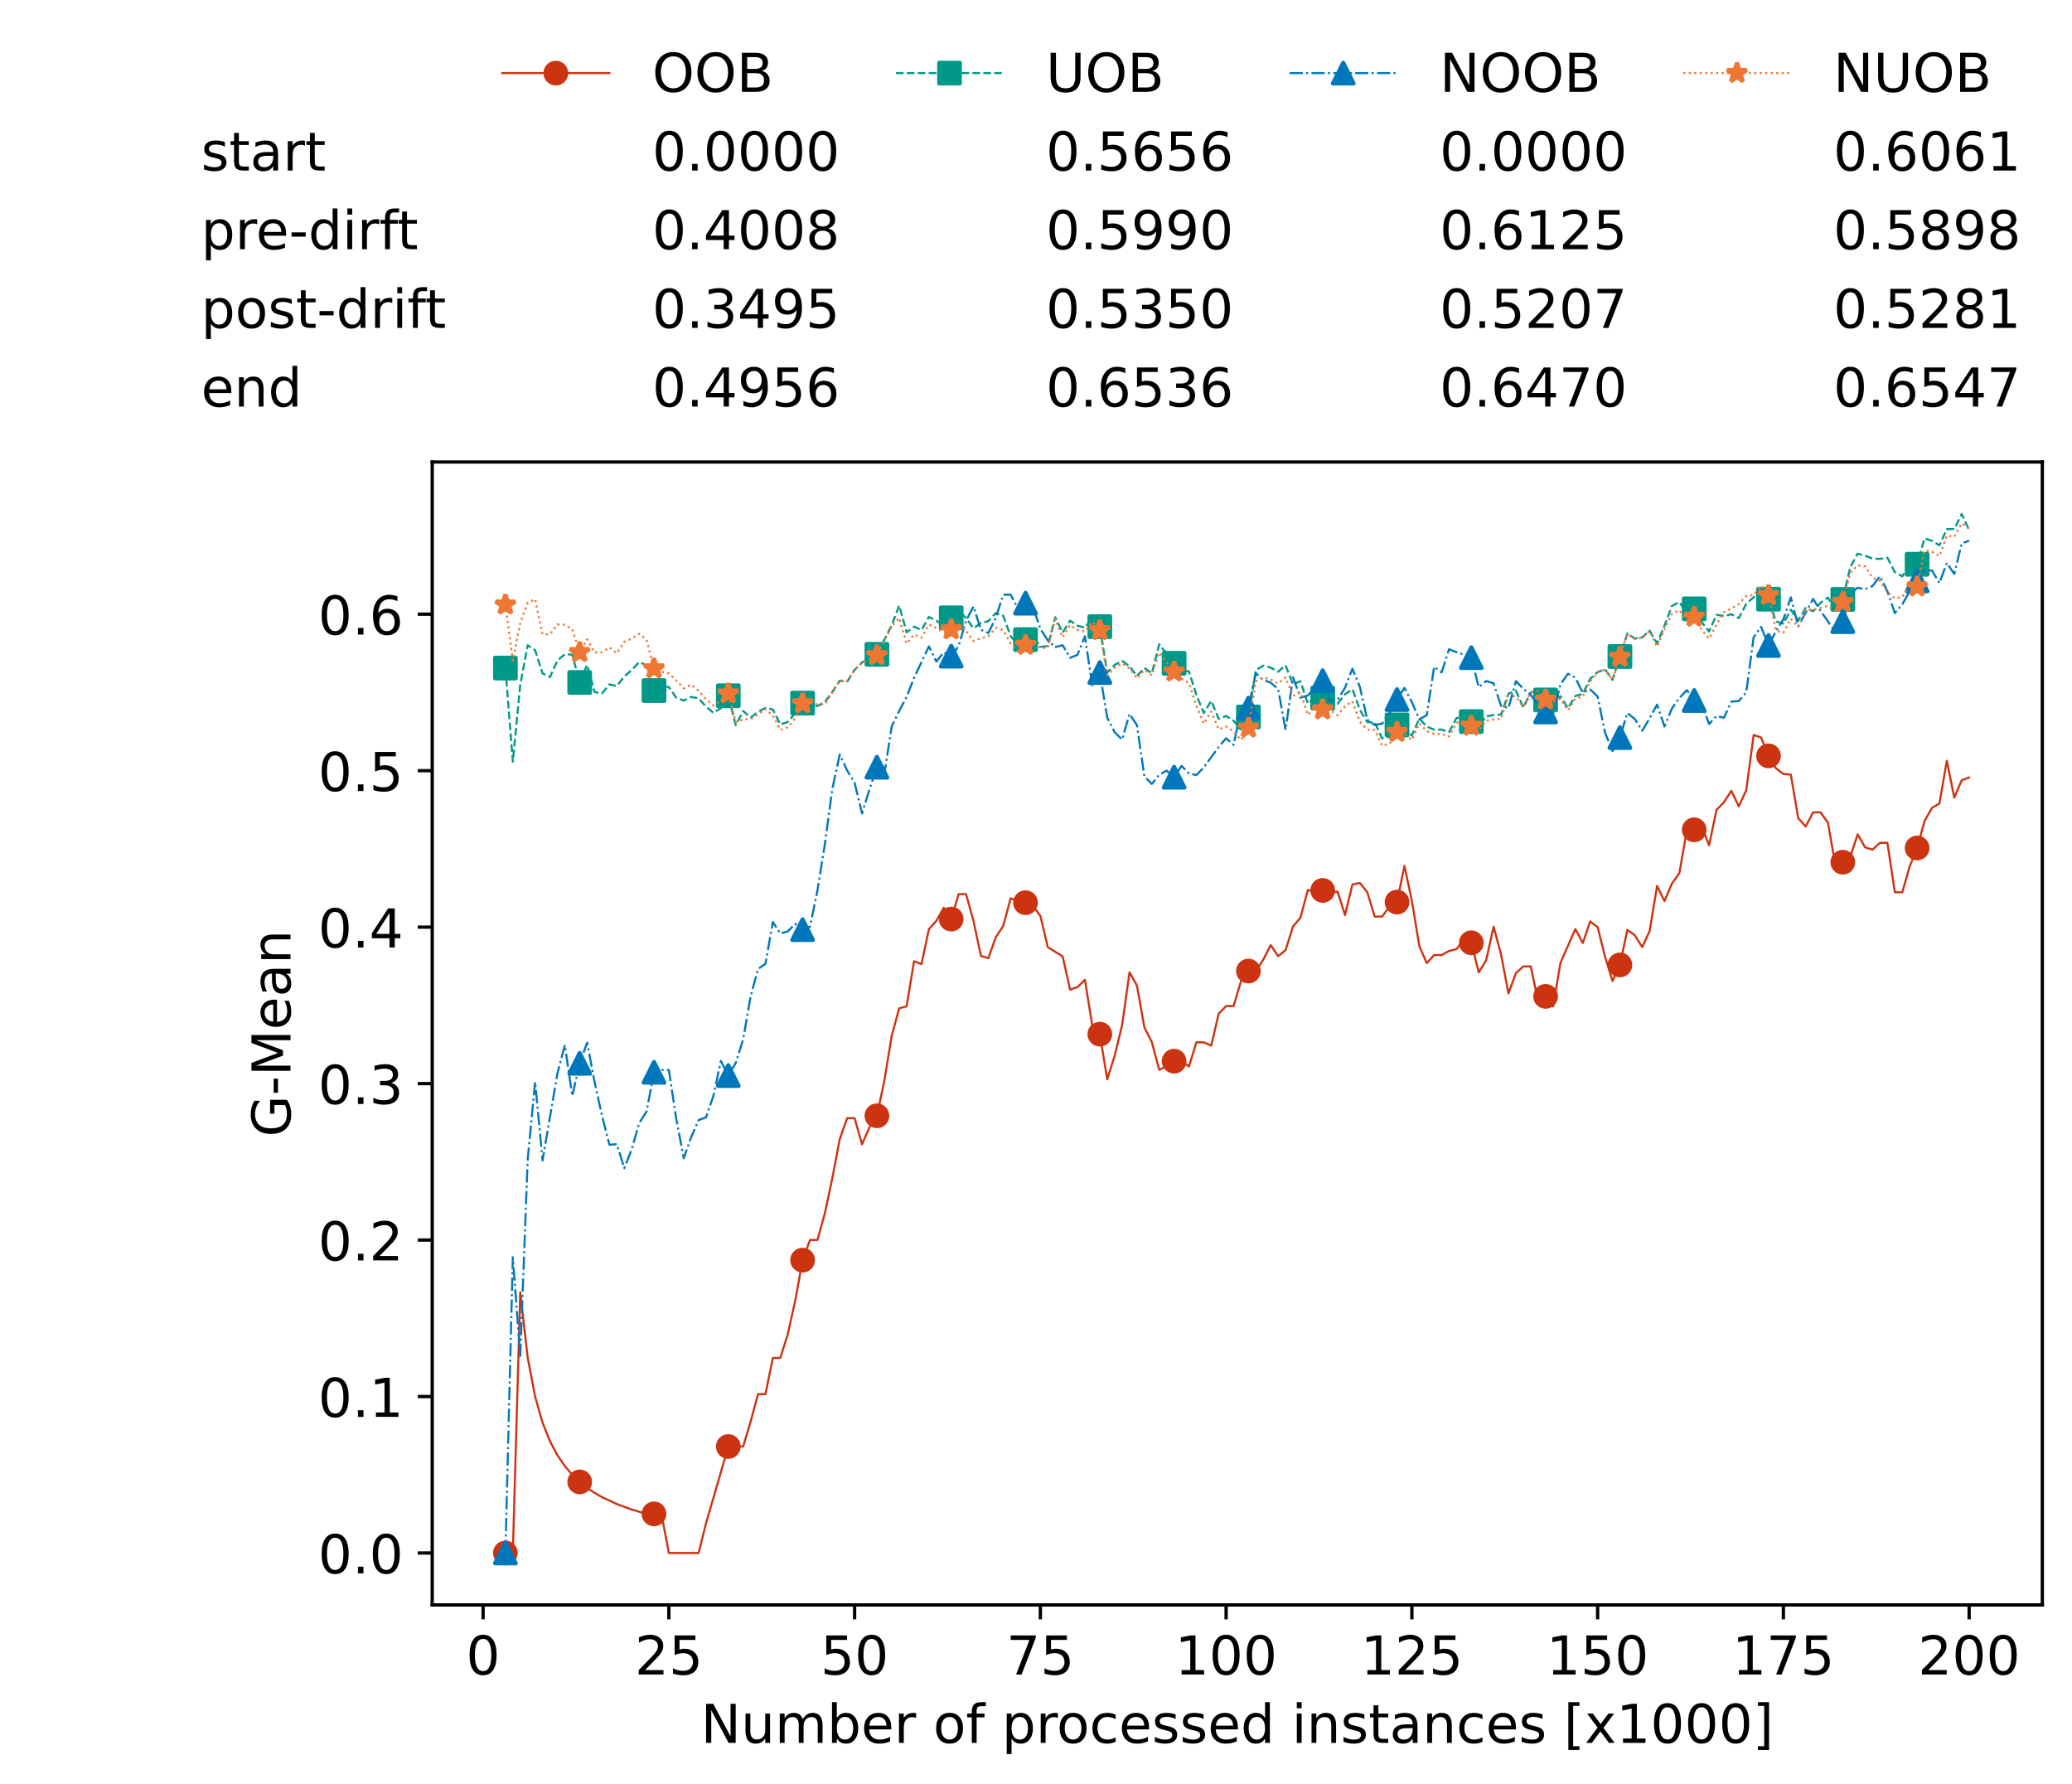 <?xml version="1.0" encoding="utf-8" standalone="no"?>
<!DOCTYPE svg PUBLIC "-//W3C//DTD SVG 1.1//EN"
  "http://www.w3.org/Graphics/SVG/1.1/DTD/svg11.dtd">
<!-- Created with matplotlib (https://matplotlib.org/) -->
<svg height="432.615pt" version="1.1" viewBox="0 0 502.65 432.615" width="502.65pt" xmlns="http://www.w3.org/2000/svg" xmlns:xlink="http://www.w3.org/1999/xlink">
 <defs>
  <style type="text/css">*{stroke-linecap:butt;stroke-linejoin:round;}</style>
 </defs>
 <g id="figure_1">
  <g id="patch_1">
   <path d="M 0 432.615 
L 502.65 432.615 
L 502.65 0 
L 0 0 
z
" style="fill:#ffffff;"/>
  </g>
  <g id="axes_1">
   <g id="patch_2">
    <path d="M 104.85 389.252 
L 495.45 389.252 
L 495.45 112.052 
L 104.85 112.052 
z
" style="fill:#ffffff;"/>
   </g>
   <g id="matplotlib.axis_1">
    <g id="xtick_1">
     <g id="line2d_1">
      <defs>
       <path d="M 0 0 
L 0 3.5 
" id="m672c1c3bf1" style="stroke:#000000;stroke-width:0.8;"/>
      </defs>
      <g>
       <use style="stroke:#000000;stroke-width:0.8;" x="117.197" xlink:href="#m672c1c3bf1" y="389.252"/>
      </g>
     </g>
     <g id="text_1">
      <!-- 0 -->
      <g transform="translate(113.061 406.13)scale(0.13 -0.13)">
       <defs>
        <path d="M 31.781 66.406 
Q 24.172 66.406 20.328 58.906 
Q 16.5 51.422 16.5 36.375 
Q 16.5 21.391 20.328 13.891 
Q 24.172 6.391 31.781 6.391 
Q 39.453 6.391 43.281 13.891 
Q 47.125 21.391 47.125 36.375 
Q 47.125 51.422 43.281 58.906 
Q 39.453 66.406 31.781 66.406 
z
M 31.781 74.219 
Q 44.047 74.219 50.516 64.516 
Q 56.984 54.828 56.984 36.375 
Q 56.984 17.969 50.516 8.266 
Q 44.047 -1.422 31.781 -1.422 
Q 19.531 -1.422 13.062 8.266 
Q 6.594 17.969 6.594 36.375 
Q 6.594 54.828 13.062 64.516 
Q 19.531 74.219 31.781 74.219 
z
" id="DejaVuSans-48"/>
       </defs>
       <use xlink:href="#DejaVuSans-48"/>
      </g>
     </g>
    </g>
    <g id="xtick_2">
     <g id="line2d_2">
      <g>
       <use style="stroke:#000000;stroke-width:0.8;" x="162.259" xlink:href="#m672c1c3bf1" y="389.252"/>
      </g>
     </g>
     <g id="text_2">
      <!-- 25 -->
      <g transform="translate(153.988 406.13)scale(0.13 -0.13)">
       <defs>
        <path d="M 19.188 8.297 
L 53.609 8.297 
L 53.609 0 
L 7.328 0 
L 7.328 8.297 
Q 12.938 14.109 22.625 23.891 
Q 32.328 33.688 34.812 36.531 
Q 39.547 41.844 41.422 45.531 
Q 43.312 49.219 43.312 52.781 
Q 43.312 58.594 39.234 62.25 
Q 35.156 65.922 28.609 65.922 
Q 23.969 65.922 18.812 64.312 
Q 13.672 62.703 7.812 59.422 
L 7.812 69.391 
Q 13.766 71.781 18.938 73 
Q 24.125 74.219 28.422 74.219 
Q 39.75 74.219 46.484 68.547 
Q 53.219 62.891 53.219 53.422 
Q 53.219 48.922 51.531 44.891 
Q 49.859 40.875 45.406 35.406 
Q 44.188 33.984 37.641 27.219 
Q 31.109 20.453 19.188 8.297 
z
" id="DejaVuSans-50"/>
        <path d="M 10.797 72.906 
L 49.516 72.906 
L 49.516 64.594 
L 19.828 64.594 
L 19.828 46.734 
Q 21.969 47.469 24.109 47.828 
Q 26.266 48.188 28.422 48.188 
Q 40.625 48.188 47.75 41.5 
Q 54.891 34.812 54.891 23.391 
Q 54.891 11.625 47.562 5.094 
Q 40.234 -1.422 26.906 -1.422 
Q 22.312 -1.422 17.547 -0.641 
Q 12.797 0.141 7.719 1.703 
L 7.719 11.625 
Q 12.109 9.234 16.797 8.062 
Q 21.484 6.891 26.703 6.891 
Q 35.156 6.891 40.078 11.328 
Q 45.016 15.766 45.016 23.391 
Q 45.016 31 40.078 35.438 
Q 35.156 39.891 26.703 39.891 
Q 22.75 39.891 18.812 39.016 
Q 14.891 38.141 10.797 36.281 
z
" id="DejaVuSans-53"/>
       </defs>
       <use xlink:href="#DejaVuSans-50"/>
       <use x="63.623" xlink:href="#DejaVuSans-53"/>
      </g>
     </g>
    </g>
    <g id="xtick_3">
     <g id="line2d_3">
      <g>
       <use style="stroke:#000000;stroke-width:0.8;" x="207.322" xlink:href="#m672c1c3bf1" y="389.252"/>
      </g>
     </g>
     <g id="text_3">
      <!-- 50 -->
      <g transform="translate(199.05 406.13)scale(0.13 -0.13)">
       <use xlink:href="#DejaVuSans-53"/>
       <use x="63.623" xlink:href="#DejaVuSans-48"/>
      </g>
     </g>
    </g>
    <g id="xtick_4">
     <g id="line2d_4">
      <g>
       <use style="stroke:#000000;stroke-width:0.8;" x="252.384" xlink:href="#m672c1c3bf1" y="389.252"/>
      </g>
     </g>
     <g id="text_4">
      <!-- 75 -->
      <g transform="translate(244.113 406.13)scale(0.13 -0.13)">
       <defs>
        <path d="M 8.203 72.906 
L 55.078 72.906 
L 55.078 68.703 
L 28.609 0 
L 18.312 0 
L 43.219 64.594 
L 8.203 64.594 
z
" id="DejaVuSans-55"/>
       </defs>
       <use xlink:href="#DejaVuSans-55"/>
       <use x="63.623" xlink:href="#DejaVuSans-53"/>
      </g>
     </g>
    </g>
    <g id="xtick_5">
     <g id="line2d_5">
      <g>
       <use style="stroke:#000000;stroke-width:0.8;" x="297.446" xlink:href="#m672c1c3bf1" y="389.252"/>
      </g>
     </g>
     <g id="text_5">
      <!-- 100 -->
      <g transform="translate(285.039 406.13)scale(0.13 -0.13)">
       <defs>
        <path d="M 12.406 8.297 
L 28.516 8.297 
L 28.516 63.922 
L 10.984 60.406 
L 10.984 69.391 
L 28.422 72.906 
L 38.281 72.906 
L 38.281 8.297 
L 54.391 8.297 
L 54.391 0 
L 12.406 0 
z
" id="DejaVuSans-49"/>
       </defs>
       <use xlink:href="#DejaVuSans-49"/>
       <use x="63.623" xlink:href="#DejaVuSans-48"/>
       <use x="127.246" xlink:href="#DejaVuSans-48"/>
      </g>
     </g>
    </g>
    <g id="xtick_6">
     <g id="line2d_6">
      <g>
       <use style="stroke:#000000;stroke-width:0.8;" x="342.509" xlink:href="#m672c1c3bf1" y="389.252"/>
      </g>
     </g>
     <g id="text_6">
      <!-- 125 -->
      <g transform="translate(330.102 406.13)scale(0.13 -0.13)">
       <use xlink:href="#DejaVuSans-49"/>
       <use x="63.623" xlink:href="#DejaVuSans-50"/>
       <use x="127.246" xlink:href="#DejaVuSans-53"/>
      </g>
     </g>
    </g>
    <g id="xtick_7">
     <g id="line2d_7">
      <g>
       <use style="stroke:#000000;stroke-width:0.8;" x="387.571" xlink:href="#m672c1c3bf1" y="389.252"/>
      </g>
     </g>
     <g id="text_7">
      <!-- 150 -->
      <g transform="translate(375.164 406.13)scale(0.13 -0.13)">
       <use xlink:href="#DejaVuSans-49"/>
       <use x="63.623" xlink:href="#DejaVuSans-53"/>
       <use x="127.246" xlink:href="#DejaVuSans-48"/>
      </g>
     </g>
    </g>
    <g id="xtick_8">
     <g id="line2d_8">
      <g>
       <use style="stroke:#000000;stroke-width:0.8;" x="432.633" xlink:href="#m672c1c3bf1" y="389.252"/>
      </g>
     </g>
     <g id="text_8">
      <!-- 175 -->
      <g transform="translate(420.226 406.13)scale(0.13 -0.13)">
       <use xlink:href="#DejaVuSans-49"/>
       <use x="63.623" xlink:href="#DejaVuSans-55"/>
       <use x="127.246" xlink:href="#DejaVuSans-53"/>
      </g>
     </g>
    </g>
    <g id="xtick_9">
     <g id="line2d_9">
      <g>
       <use style="stroke:#000000;stroke-width:0.8;" x="477.695" xlink:href="#m672c1c3bf1" y="389.252"/>
      </g>
     </g>
     <g id="text_9">
      <!-- 200 -->
      <g transform="translate(465.289 406.13)scale(0.13 -0.13)">
       <use xlink:href="#DejaVuSans-50"/>
       <use x="63.623" xlink:href="#DejaVuSans-48"/>
       <use x="127.246" xlink:href="#DejaVuSans-48"/>
      </g>
     </g>
    </g>
    <g id="text_10">
     <!-- Number of processed instances [x1000] -->
     <g transform="translate(170.025 422.711)scale(0.13 -0.13)">
      <defs>
       <path d="M 9.812 72.906 
L 23.094 72.906 
L 55.422 11.922 
L 55.422 72.906 
L 64.984 72.906 
L 64.984 0 
L 51.703 0 
L 19.391 60.984 
L 19.391 0 
L 9.812 0 
z
" id="DejaVuSans-78"/>
       <path d="M 8.5 21.578 
L 8.5 54.688 
L 17.484 54.688 
L 17.484 21.922 
Q 17.484 14.156 20.5 10.266 
Q 23.531 6.391 29.594 6.391 
Q 36.859 6.391 41.078 11.031 
Q 45.312 15.672 45.312 23.688 
L 45.312 54.688 
L 54.297 54.688 
L 54.297 0 
L 45.312 0 
L 45.312 8.406 
Q 42.047 3.422 37.719 1 
Q 33.406 -1.422 27.688 -1.422 
Q 18.266 -1.422 13.375 4.438 
Q 8.5 10.297 8.5 21.578 
z
M 31.109 56 
z
" id="DejaVuSans-117"/>
       <path d="M 52 44.188 
Q 55.375 50.25 60.062 53.125 
Q 64.75 56 71.094 56 
Q 79.641 56 84.281 50.016 
Q 88.922 44.047 88.922 33.016 
L 88.922 0 
L 79.891 0 
L 79.891 32.719 
Q 79.891 40.578 77.094 44.375 
Q 74.312 48.188 68.609 48.188 
Q 61.625 48.188 57.562 43.547 
Q 53.516 38.922 53.516 30.906 
L 53.516 0 
L 44.484 0 
L 44.484 32.719 
Q 44.484 40.625 41.703 44.406 
Q 38.922 48.188 33.109 48.188 
Q 26.219 48.188 22.156 43.531 
Q 18.109 38.875 18.109 30.906 
L 18.109 0 
L 9.078 0 
L 9.078 54.688 
L 18.109 54.688 
L 18.109 46.188 
Q 21.188 51.219 25.484 53.609 
Q 29.781 56 35.688 56 
Q 41.656 56 45.828 52.969 
Q 50 49.953 52 44.188 
z
" id="DejaVuSans-109"/>
       <path d="M 48.688 27.297 
Q 48.688 37.203 44.609 42.844 
Q 40.531 48.484 33.406 48.484 
Q 26.266 48.484 22.188 42.844 
Q 18.109 37.203 18.109 27.297 
Q 18.109 17.391 22.188 11.75 
Q 26.266 6.109 33.406 6.109 
Q 40.531 6.109 44.609 11.75 
Q 48.688 17.391 48.688 27.297 
z
M 18.109 46.391 
Q 20.953 51.266 25.266 53.625 
Q 29.594 56 35.594 56 
Q 45.562 56 51.781 48.094 
Q 58.016 40.188 58.016 27.297 
Q 58.016 14.406 51.781 6.484 
Q 45.562 -1.422 35.594 -1.422 
Q 29.594 -1.422 25.266 0.953 
Q 20.953 3.328 18.109 8.203 
L 18.109 0 
L 9.078 0 
L 9.078 75.984 
L 18.109 75.984 
z
" id="DejaVuSans-98"/>
       <path d="M 56.203 29.594 
L 56.203 25.203 
L 14.891 25.203 
Q 15.484 15.922 20.484 11.062 
Q 25.484 6.203 34.422 6.203 
Q 39.594 6.203 44.453 7.469 
Q 49.312 8.734 54.109 11.281 
L 54.109 2.781 
Q 49.266 0.734 44.188 -0.344 
Q 39.109 -1.422 33.891 -1.422 
Q 20.797 -1.422 13.156 6.188 
Q 5.516 13.812 5.516 26.812 
Q 5.516 40.234 12.766 48.109 
Q 20.016 56 32.328 56 
Q 43.359 56 49.781 48.891 
Q 56.203 41.797 56.203 29.594 
z
M 47.219 32.234 
Q 47.125 39.594 43.094 43.984 
Q 39.062 48.391 32.422 48.391 
Q 24.906 48.391 20.391 44.141 
Q 15.875 39.891 15.188 32.172 
z
" id="DejaVuSans-101"/>
       <path d="M 41.109 46.297 
Q 39.594 47.172 37.812 47.578 
Q 36.031 48 33.891 48 
Q 26.266 48 22.188 43.047 
Q 18.109 38.094 18.109 28.812 
L 18.109 0 
L 9.078 0 
L 9.078 54.688 
L 18.109 54.688 
L 18.109 46.188 
Q 20.953 51.172 25.484 53.578 
Q 30.031 56 36.531 56 
Q 37.453 56 38.578 55.875 
Q 39.703 55.766 41.062 55.516 
z
" id="DejaVuSans-114"/>
       <path id="DejaVuSans-32"/>
       <path d="M 30.609 48.391 
Q 23.391 48.391 19.188 42.75 
Q 14.984 37.109 14.984 27.297 
Q 14.984 17.484 19.156 11.844 
Q 23.344 6.203 30.609 6.203 
Q 37.797 6.203 41.984 11.859 
Q 46.188 17.531 46.188 27.297 
Q 46.188 37.016 41.984 42.703 
Q 37.797 48.391 30.609 48.391 
z
M 30.609 56 
Q 42.328 56 49.016 48.375 
Q 55.719 40.766 55.719 27.297 
Q 55.719 13.875 49.016 6.219 
Q 42.328 -1.422 30.609 -1.422 
Q 18.844 -1.422 12.172 6.219 
Q 5.516 13.875 5.516 27.297 
Q 5.516 40.766 12.172 48.375 
Q 18.844 56 30.609 56 
z
" id="DejaVuSans-111"/>
       <path d="M 37.109 75.984 
L 37.109 68.5 
L 28.516 68.5 
Q 23.688 68.5 21.797 66.547 
Q 19.922 64.594 19.922 59.516 
L 19.922 54.688 
L 34.719 54.688 
L 34.719 47.703 
L 19.922 47.703 
L 19.922 0 
L 10.891 0 
L 10.891 47.703 
L 2.297 47.703 
L 2.297 54.688 
L 10.891 54.688 
L 10.891 58.5 
Q 10.891 67.625 15.141 71.797 
Q 19.391 75.984 28.609 75.984 
z
" id="DejaVuSans-102"/>
       <path d="M 18.109 8.203 
L 18.109 -20.797 
L 9.078 -20.797 
L 9.078 54.688 
L 18.109 54.688 
L 18.109 46.391 
Q 20.953 51.266 25.266 53.625 
Q 29.594 56 35.594 56 
Q 45.562 56 51.781 48.094 
Q 58.016 40.188 58.016 27.297 
Q 58.016 14.406 51.781 6.484 
Q 45.562 -1.422 35.594 -1.422 
Q 29.594 -1.422 25.266 0.953 
Q 20.953 3.328 18.109 8.203 
z
M 48.688 27.297 
Q 48.688 37.203 44.609 42.844 
Q 40.531 48.484 33.406 48.484 
Q 26.266 48.484 22.188 42.844 
Q 18.109 37.203 18.109 27.297 
Q 18.109 17.391 22.188 11.75 
Q 26.266 6.109 33.406 6.109 
Q 40.531 6.109 44.609 11.75 
Q 48.688 17.391 48.688 27.297 
z
" id="DejaVuSans-112"/>
       <path d="M 48.781 52.594 
L 48.781 44.188 
Q 44.969 46.297 41.141 47.344 
Q 37.312 48.391 33.406 48.391 
Q 24.656 48.391 19.812 42.844 
Q 14.984 37.312 14.984 27.297 
Q 14.984 17.281 19.812 11.734 
Q 24.656 6.203 33.406 6.203 
Q 37.312 6.203 41.141 7.25 
Q 44.969 8.297 48.781 10.406 
L 48.781 2.094 
Q 45.016 0.344 40.984 -0.531 
Q 36.969 -1.422 32.422 -1.422 
Q 20.062 -1.422 12.781 6.344 
Q 5.516 14.109 5.516 27.297 
Q 5.516 40.672 12.859 48.328 
Q 20.219 56 33.016 56 
Q 37.156 56 41.109 55.141 
Q 45.062 54.297 48.781 52.594 
z
" id="DejaVuSans-99"/>
       <path d="M 44.281 53.078 
L 44.281 44.578 
Q 40.484 46.531 36.375 47.5 
Q 32.281 48.484 27.875 48.484 
Q 21.188 48.484 17.844 46.438 
Q 14.5 44.391 14.5 40.281 
Q 14.5 37.156 16.891 35.375 
Q 19.281 33.594 26.516 31.984 
L 29.594 31.297 
Q 39.156 29.25 43.188 25.516 
Q 47.219 21.781 47.219 15.094 
Q 47.219 7.469 41.188 3.016 
Q 35.156 -1.422 24.609 -1.422 
Q 20.219 -1.422 15.453 -0.562 
Q 10.688 0.297 5.422 2 
L 5.422 11.281 
Q 10.406 8.688 15.234 7.391 
Q 20.062 6.109 24.812 6.109 
Q 31.156 6.109 34.562 8.281 
Q 37.984 10.453 37.984 14.406 
Q 37.984 18.062 35.516 20.016 
Q 33.062 21.969 24.703 23.781 
L 21.578 24.516 
Q 13.234 26.266 9.516 29.906 
Q 5.812 33.547 5.812 39.891 
Q 5.812 47.609 11.281 51.797 
Q 16.75 56 26.812 56 
Q 31.781 56 36.172 55.266 
Q 40.578 54.547 44.281 53.078 
z
" id="DejaVuSans-115"/>
       <path d="M 45.406 46.391 
L 45.406 75.984 
L 54.391 75.984 
L 54.391 0 
L 45.406 0 
L 45.406 8.203 
Q 42.578 3.328 38.25 0.953 
Q 33.938 -1.422 27.875 -1.422 
Q 17.969 -1.422 11.734 6.484 
Q 5.516 14.406 5.516 27.297 
Q 5.516 40.188 11.734 48.094 
Q 17.969 56 27.875 56 
Q 33.938 56 38.25 53.625 
Q 42.578 51.266 45.406 46.391 
z
M 14.797 27.297 
Q 14.797 17.391 18.875 11.75 
Q 22.953 6.109 30.078 6.109 
Q 37.203 6.109 41.297 11.75 
Q 45.406 17.391 45.406 27.297 
Q 45.406 37.203 41.297 42.844 
Q 37.203 48.484 30.078 48.484 
Q 22.953 48.484 18.875 42.844 
Q 14.797 37.203 14.797 27.297 
z
" id="DejaVuSans-100"/>
       <path d="M 9.422 54.688 
L 18.406 54.688 
L 18.406 0 
L 9.422 0 
z
M 9.422 75.984 
L 18.406 75.984 
L 18.406 64.594 
L 9.422 64.594 
z
" id="DejaVuSans-105"/>
       <path d="M 54.891 33.016 
L 54.891 0 
L 45.906 0 
L 45.906 32.719 
Q 45.906 40.484 42.875 44.328 
Q 39.844 48.188 33.797 48.188 
Q 26.516 48.188 22.312 43.547 
Q 18.109 38.922 18.109 30.906 
L 18.109 0 
L 9.078 0 
L 9.078 54.688 
L 18.109 54.688 
L 18.109 46.188 
Q 21.344 51.125 25.703 53.562 
Q 30.078 56 35.797 56 
Q 45.219 56 50.047 50.172 
Q 54.891 44.344 54.891 33.016 
z
" id="DejaVuSans-110"/>
       <path d="M 18.312 70.219 
L 18.312 54.688 
L 36.812 54.688 
L 36.812 47.703 
L 18.312 47.703 
L 18.312 18.016 
Q 18.312 11.328 20.141 9.422 
Q 21.969 7.516 27.594 7.516 
L 36.812 7.516 
L 36.812 0 
L 27.594 0 
Q 17.188 0 13.234 3.875 
Q 9.281 7.766 9.281 18.016 
L 9.281 47.703 
L 2.688 47.703 
L 2.688 54.688 
L 9.281 54.688 
L 9.281 70.219 
z
" id="DejaVuSans-116"/>
       <path d="M 34.281 27.484 
Q 23.391 27.484 19.188 25 
Q 14.984 22.516 14.984 16.5 
Q 14.984 11.719 18.141 8.906 
Q 21.297 6.109 26.703 6.109 
Q 34.188 6.109 38.703 11.406 
Q 43.219 16.703 43.219 25.484 
L 43.219 27.484 
z
M 52.203 31.203 
L 52.203 0 
L 43.219 0 
L 43.219 8.297 
Q 40.141 3.328 35.547 0.953 
Q 30.953 -1.422 24.312 -1.422 
Q 15.922 -1.422 10.953 3.297 
Q 6 8.016 6 15.922 
Q 6 25.141 12.172 29.828 
Q 18.359 34.516 30.609 34.516 
L 43.219 34.516 
L 43.219 35.406 
Q 43.219 41.609 39.141 45 
Q 35.062 48.391 27.688 48.391 
Q 23 48.391 18.547 47.266 
Q 14.109 46.141 10.016 43.891 
L 10.016 52.203 
Q 14.938 54.109 19.578 55.047 
Q 24.219 56 28.609 56 
Q 40.484 56 46.344 49.844 
Q 52.203 43.703 52.203 31.203 
z
" id="DejaVuSans-97"/>
       <path d="M 8.594 75.984 
L 29.297 75.984 
L 29.297 69 
L 17.578 69 
L 17.578 -6.203 
L 29.297 -6.203 
L 29.297 -13.188 
L 8.594 -13.188 
z
" id="DejaVuSans-91"/>
       <path d="M 54.891 54.688 
L 35.109 28.078 
L 55.906 0 
L 45.312 0 
L 29.391 21.484 
L 13.484 0 
L 2.875 0 
L 24.125 28.609 
L 4.688 54.688 
L 15.281 54.688 
L 29.781 35.203 
L 44.281 54.688 
z
" id="DejaVuSans-120"/>
       <path d="M 30.422 75.984 
L 30.422 -13.188 
L 9.719 -13.188 
L 9.719 -6.203 
L 21.391 -6.203 
L 21.391 69 
L 9.719 69 
L 9.719 75.984 
z
" id="DejaVuSans-93"/>
      </defs>
      <use xlink:href="#DejaVuSans-78"/>
      <use x="74.805" xlink:href="#DejaVuSans-117"/>
      <use x="138.184" xlink:href="#DejaVuSans-109"/>
      <use x="235.596" xlink:href="#DejaVuSans-98"/>
      <use x="299.072" xlink:href="#DejaVuSans-101"/>
      <use x="360.596" xlink:href="#DejaVuSans-114"/>
      <use x="401.709" xlink:href="#DejaVuSans-32"/>
      <use x="433.496" xlink:href="#DejaVuSans-111"/>
      <use x="494.678" xlink:href="#DejaVuSans-102"/>
      <use x="529.883" xlink:href="#DejaVuSans-32"/>
      <use x="561.67" xlink:href="#DejaVuSans-112"/>
      <use x="625.146" xlink:href="#DejaVuSans-114"/>
      <use x="664.01" xlink:href="#DejaVuSans-111"/>
      <use x="725.191" xlink:href="#DejaVuSans-99"/>
      <use x="780.172" xlink:href="#DejaVuSans-101"/>
      <use x="841.695" xlink:href="#DejaVuSans-115"/>
      <use x="893.795" xlink:href="#DejaVuSans-115"/>
      <use x="945.895" xlink:href="#DejaVuSans-101"/>
      <use x="1007.418" xlink:href="#DejaVuSans-100"/>
      <use x="1070.895" xlink:href="#DejaVuSans-32"/>
      <use x="1102.682" xlink:href="#DejaVuSans-105"/>
      <use x="1130.465" xlink:href="#DejaVuSans-110"/>
      <use x="1193.844" xlink:href="#DejaVuSans-115"/>
      <use x="1245.943" xlink:href="#DejaVuSans-116"/>
      <use x="1285.152" xlink:href="#DejaVuSans-97"/>
      <use x="1346.432" xlink:href="#DejaVuSans-110"/>
      <use x="1409.811" xlink:href="#DejaVuSans-99"/>
      <use x="1464.791" xlink:href="#DejaVuSans-101"/>
      <use x="1526.314" xlink:href="#DejaVuSans-115"/>
      <use x="1578.414" xlink:href="#DejaVuSans-32"/>
      <use x="1610.201" xlink:href="#DejaVuSans-91"/>
      <use x="1649.215" xlink:href="#DejaVuSans-120"/>
      <use x="1708.395" xlink:href="#DejaVuSans-49"/>
      <use x="1772.018" xlink:href="#DejaVuSans-48"/>
      <use x="1835.641" xlink:href="#DejaVuSans-48"/>
      <use x="1899.264" xlink:href="#DejaVuSans-48"/>
      <use x="1962.887" xlink:href="#DejaVuSans-93"/>
     </g>
    </g>
   </g>
   <g id="matplotlib.axis_2">
    <g id="ytick_1">
     <g id="line2d_10">
      <defs>
       <path d="M 0 0 
L -3.5 0 
" id="m4689e8b608" style="stroke:#000000;stroke-width:0.8;"/>
      </defs>
      <g>
       <use style="stroke:#000000;stroke-width:0.8;" x="104.85" xlink:href="#m4689e8b608" y="376.652"/>
      </g>
     </g>
     <g id="text_11">
      <!-- 0.0 -->
      <g transform="translate(77.176 381.591)scale(0.13 -0.13)">
       <defs>
        <path d="M 10.688 12.406 
L 21 12.406 
L 21 0 
L 10.688 0 
z
" id="DejaVuSans-46"/>
       </defs>
       <use xlink:href="#DejaVuSans-48"/>
       <use x="63.623" xlink:href="#DejaVuSans-46"/>
       <use x="95.41" xlink:href="#DejaVuSans-48"/>
      </g>
     </g>
    </g>
    <g id="ytick_2">
     <g id="line2d_11">
      <g>
       <use style="stroke:#000000;stroke-width:0.8;" x="104.85" xlink:href="#m4689e8b608" y="338.704"/>
      </g>
     </g>
     <g id="text_12">
      <!-- 0.1 -->
      <g transform="translate(77.176 343.643)scale(0.13 -0.13)">
       <use xlink:href="#DejaVuSans-48"/>
       <use x="63.623" xlink:href="#DejaVuSans-46"/>
       <use x="95.41" xlink:href="#DejaVuSans-49"/>
      </g>
     </g>
    </g>
    <g id="ytick_3">
     <g id="line2d_12">
      <g>
       <use style="stroke:#000000;stroke-width:0.8;" x="104.85" xlink:href="#m4689e8b608" y="300.756"/>
      </g>
     </g>
     <g id="text_13">
      <!-- 0.2 -->
      <g transform="translate(77.176 305.695)scale(0.13 -0.13)">
       <use xlink:href="#DejaVuSans-48"/>
       <use x="63.623" xlink:href="#DejaVuSans-46"/>
       <use x="95.41" xlink:href="#DejaVuSans-50"/>
      </g>
     </g>
    </g>
    <g id="ytick_4">
     <g id="line2d_13">
      <g>
       <use style="stroke:#000000;stroke-width:0.8;" x="104.85" xlink:href="#m4689e8b608" y="262.808"/>
      </g>
     </g>
     <g id="text_14">
      <!-- 0.3 -->
      <g transform="translate(77.176 267.747)scale(0.13 -0.13)">
       <defs>
        <path d="M 40.578 39.312 
Q 47.656 37.797 51.625 33 
Q 55.609 28.219 55.609 21.188 
Q 55.609 10.406 48.188 4.484 
Q 40.766 -1.422 27.094 -1.422 
Q 22.516 -1.422 17.656 -0.516 
Q 12.797 0.391 7.625 2.203 
L 7.625 11.719 
Q 11.719 9.328 16.594 8.109 
Q 21.484 6.891 26.812 6.891 
Q 36.078 6.891 40.938 10.547 
Q 45.797 14.203 45.797 21.188 
Q 45.797 27.641 41.281 31.266 
Q 36.766 34.906 28.719 34.906 
L 20.219 34.906 
L 20.219 43.016 
L 29.109 43.016 
Q 36.375 43.016 40.234 45.922 
Q 44.094 48.828 44.094 54.297 
Q 44.094 59.906 40.109 62.906 
Q 36.141 65.922 28.719 65.922 
Q 24.656 65.922 20.016 65.031 
Q 15.375 64.156 9.812 62.312 
L 9.812 71.094 
Q 15.438 72.656 20.344 73.438 
Q 25.25 74.219 29.594 74.219 
Q 40.828 74.219 47.359 69.109 
Q 53.906 64.016 53.906 55.328 
Q 53.906 49.266 50.438 45.094 
Q 46.969 40.922 40.578 39.312 
z
" id="DejaVuSans-51"/>
       </defs>
       <use xlink:href="#DejaVuSans-48"/>
       <use x="63.623" xlink:href="#DejaVuSans-46"/>
       <use x="95.41" xlink:href="#DejaVuSans-51"/>
      </g>
     </g>
    </g>
    <g id="ytick_5">
     <g id="line2d_14">
      <g>
       <use style="stroke:#000000;stroke-width:0.8;" x="104.85" xlink:href="#m4689e8b608" y="224.86"/>
      </g>
     </g>
     <g id="text_15">
      <!-- 0.4 -->
      <g transform="translate(77.176 229.799)scale(0.13 -0.13)">
       <defs>
        <path d="M 37.797 64.312 
L 12.891 25.391 
L 37.797 25.391 
z
M 35.203 72.906 
L 47.609 72.906 
L 47.609 25.391 
L 58.016 25.391 
L 58.016 17.188 
L 47.609 17.188 
L 47.609 0 
L 37.797 0 
L 37.797 17.188 
L 4.891 17.188 
L 4.891 26.703 
z
" id="DejaVuSans-52"/>
       </defs>
       <use xlink:href="#DejaVuSans-48"/>
       <use x="63.623" xlink:href="#DejaVuSans-46"/>
       <use x="95.41" xlink:href="#DejaVuSans-52"/>
      </g>
     </g>
    </g>
    <g id="ytick_6">
     <g id="line2d_15">
      <g>
       <use style="stroke:#000000;stroke-width:0.8;" x="104.85" xlink:href="#m4689e8b608" y="186.911"/>
      </g>
     </g>
     <g id="text_16">
      <!-- 0.5 -->
      <g transform="translate(77.176 191.85)scale(0.13 -0.13)">
       <use xlink:href="#DejaVuSans-48"/>
       <use x="63.623" xlink:href="#DejaVuSans-46"/>
       <use x="95.41" xlink:href="#DejaVuSans-53"/>
      </g>
     </g>
    </g>
    <g id="ytick_7">
     <g id="line2d_16">
      <g>
       <use style="stroke:#000000;stroke-width:0.8;" x="104.85" xlink:href="#m4689e8b608" y="148.963"/>
      </g>
     </g>
     <g id="text_17">
      <!-- 0.6 -->
      <g transform="translate(77.176 153.902)scale(0.13 -0.13)">
       <defs>
        <path d="M 33.016 40.375 
Q 26.375 40.375 22.484 35.828 
Q 18.609 31.297 18.609 23.391 
Q 18.609 15.531 22.484 10.953 
Q 26.375 6.391 33.016 6.391 
Q 39.656 6.391 43.531 10.953 
Q 47.406 15.531 47.406 23.391 
Q 47.406 31.297 43.531 35.828 
Q 39.656 40.375 33.016 40.375 
z
M 52.594 71.297 
L 52.594 62.312 
Q 48.875 64.062 45.094 64.984 
Q 41.312 65.922 37.594 65.922 
Q 27.828 65.922 22.672 59.328 
Q 17.531 52.734 16.797 39.406 
Q 19.672 43.656 24.016 45.922 
Q 28.375 48.188 33.594 48.188 
Q 44.578 48.188 50.953 41.516 
Q 57.328 34.859 57.328 23.391 
Q 57.328 12.156 50.688 5.359 
Q 44.047 -1.422 33.016 -1.422 
Q 20.359 -1.422 13.672 8.266 
Q 6.984 17.969 6.984 36.375 
Q 6.984 53.656 15.188 63.938 
Q 23.391 74.219 37.203 74.219 
Q 40.922 74.219 44.703 73.484 
Q 48.484 72.75 52.594 71.297 
z
" id="DejaVuSans-54"/>
       </defs>
       <use xlink:href="#DejaVuSans-48"/>
       <use x="63.623" xlink:href="#DejaVuSans-46"/>
       <use x="95.41" xlink:href="#DejaVuSans-54"/>
      </g>
     </g>
    </g>
    <g id="text_18">
     <!-- G-Mean -->
     <g transform="translate(70.472 275.744)rotate(-90)scale(0.13 -0.13)">
      <defs>
       <path d="M 59.516 10.406 
L 59.516 29.984 
L 43.406 29.984 
L 43.406 38.094 
L 69.281 38.094 
L 69.281 6.781 
Q 63.578 2.734 56.688 0.656 
Q 49.812 -1.422 42 -1.422 
Q 24.906 -1.422 15.25 8.562 
Q 5.609 18.562 5.609 36.375 
Q 5.609 54.25 15.25 64.234 
Q 24.906 74.219 42 74.219 
Q 49.125 74.219 55.547 72.453 
Q 61.969 70.703 67.391 67.281 
L 67.391 56.781 
Q 61.922 61.422 55.766 63.766 
Q 49.609 66.109 42.828 66.109 
Q 29.438 66.109 22.719 58.641 
Q 16.016 51.172 16.016 36.375 
Q 16.016 21.625 22.719 14.156 
Q 29.438 6.688 42.828 6.688 
Q 48.047 6.688 52.141 7.594 
Q 56.25 8.5 59.516 10.406 
z
" id="DejaVuSans-71"/>
       <path d="M 4.891 31.391 
L 31.203 31.391 
L 31.203 23.391 
L 4.891 23.391 
z
" id="DejaVuSans-45"/>
       <path d="M 9.812 72.906 
L 24.516 72.906 
L 43.109 23.297 
L 61.812 72.906 
L 76.516 72.906 
L 76.516 0 
L 66.891 0 
L 66.891 64.016 
L 48.094 14.016 
L 38.188 14.016 
L 19.391 64.016 
L 19.391 0 
L 9.812 0 
z
" id="DejaVuSans-77"/>
      </defs>
      <use xlink:href="#DejaVuSans-71"/>
      <use x="77.49" xlink:href="#DejaVuSans-45"/>
      <use x="113.574" xlink:href="#DejaVuSans-77"/>
      <use x="199.854" xlink:href="#DejaVuSans-101"/>
      <use x="261.377" xlink:href="#DejaVuSans-97"/>
      <use x="322.656" xlink:href="#DejaVuSans-110"/>
     </g>
    </g>
   </g>
   <g id="line2d_17"/>
   <g id="line2d_18"/>
   <g id="line2d_19"/>
   <g id="line2d_20"/>
   <g id="line2d_21"/>
   <g id="line2d_22">
    <path clip-path="url(#p76a6afffed)" d="M 122.605 376.652 
L 124.407 376.652 
L 126.21 313.437 
L 128.012 329.241 
L 129.815 338.723 
L 131.617 345.044 
L 133.419 349.56 
L 135.222 352.946 
L 137.024 355.58 
L 138.827 357.687 
L 140.629 359.411 
L 142.432 360.848 
L 144.234 362.064 
L 146.037 363.106 
L 149.642 364.799 
L 153.247 366.116 
L 156.852 367.17 
L 160.457 367.17 
L 162.259 376.652 
L 169.469 376.652 
L 171.272 369.48 
L 176.679 350.831 
L 180.284 350.831 
L 182.087 344.831 
L 183.889 338.126 
L 185.692 338.126 
L 187.494 329.342 
L 189.297 329.342 
L 191.099 323.625 
L 192.902 315.538 
L 194.704 305.629 
L 196.507 300.73 
L 198.309 300.73 
L 200.112 294.229 
L 201.914 285.748 
L 203.717 276.27 
L 205.519 271.199 
L 207.322 271.206 
L 209.124 277.531 
L 210.927 273.389 
L 212.729 270.613 
L 214.532 262.127 
L 216.334 251.178 
L 218.137 244.542 
L 219.939 244.075 
L 221.742 233.126 
L 223.544 233.835 
L 225.347 225.354 
L 227.149 223.334 
L 228.952 220.159 
L 230.754 222.907 
L 232.557 216.857 
L 234.359 216.857 
L 236.162 223.359 
L 237.964 231.84 
L 239.767 232.382 
L 241.569 227.311 
L 243.372 224.572 
L 245.174 217.867 
L 246.976 218.531 
L 248.779 218.931 
L 250.581 219.678 
L 252.384 222.154 
L 254.186 229.725 
L 257.791 231.958 
L 259.594 240.032 
L 261.396 239.398 
L 263.199 237.65 
L 265.001 248.91 
L 266.804 250.817 
L 268.606 261.766 
L 270.409 256.051 
L 272.211 248.608 
L 274.014 235.823 
L 275.816 239.037 
L 277.619 249.179 
L 279.421 252.758 
L 281.224 259.463 
L 283.026 258.569 
L 284.829 257.372 
L 286.631 257.368 
L 288.434 258.669 
L 290.236 252.797 
L 292.039 252.8 
L 293.841 253.593 
L 295.644 245.847 
L 297.446 244.007 
L 299.249 244.007 
L 301.051 238.007 
L 302.854 235.515 
L 304.656 235.515 
L 306.459 232.749 
L 308.261 229.236 
L 310.064 231.89 
L 311.866 230.443 
L 313.669 224.725 
L 315.471 222.565 
L 317.274 215.86 
L 319.076 216.332 
L 320.879 215.952 
L 322.681 216.526 
L 324.484 216.255 
L 326.286 221.933 
L 328.089 214.521 
L 329.891 214.14 
L 331.694 216.409 
L 333.496 222.295 
L 335.299 222.3 
L 337.101 219.819 
L 338.904 218.786 
L 340.706 210.007 
L 342.509 218.489 
L 344.311 229.443 
L 346.114 233.581 
L 347.916 231.639 
L 349.719 231.644 
L 351.521 230.648 
L 353.324 230.199 
L 355.126 227.869 
L 356.928 228.662 
L 358.731 235.83 
L 360.533 232.89 
L 362.336 224.746 
L 364.138 231.451 
L 365.941 240.934 
L 367.743 236.024 
L 369.546 234.387 
L 371.348 234.397 
L 373.151 242.878 
L 374.953 241.657 
L 376.756 244.114 
L 378.558 233.513 
L 382.163 225.321 
L 383.966 228.716 
L 385.768 223.48 
L 387.571 224.875 
L 389.373 232.029 
L 391.176 237.939 
L 392.978 234.023 
L 394.781 225.542 
L 396.583 226.814 
L 398.386 229.708 
L 400.188 225.816 
L 401.991 214.867 
L 403.793 218.545 
L 405.596 214.301 
L 407.398 211.774 
L 409.201 201.381 
L 411.003 201.255 
L 412.806 200.412 
L 414.608 205.013 
L 416.411 196.42 
L 418.213 194.568 
L 420.016 191.802 
L 421.818 195.579 
L 423.621 191.671 
L 425.423 178.262 
L 427.226 178.865 
L 429.028 183.328 
L 430.831 186.343 
L 432.633 187.719 
L 434.436 187.846 
L 436.238 198.436 
L 438.041 200.45 
L 439.843 197.016 
L 441.646 197.016 
L 443.448 199.544 
L 445.251 209.936 
L 447.053 209.114 
L 448.856 207.801 
L 450.658 202.36 
L 452.461 205.509 
L 454.263 206.062 
L 456.066 204.411 
L 457.868 204.411 
L 459.671 216.405 
L 461.473 216.419 
L 463.276 210.134 
L 465.078 205.664 
L 466.881 199.148 
L 468.683 195.944 
L 470.485 194.884 
L 472.288 184.508 
L 474.09 193.443 
L 475.893 189.242 
L 477.695 188.584 
L 477.695 188.584 
" style="fill:none;stroke:#cc3311;stroke-linecap:square;stroke-width:0.5;"/>
    <defs>
     <path d="M 0 2.5 
C 0.663 2.5 1.299 2.237 1.768 1.768 
C 2.237 1.299 2.5 0.663 2.5 0 
C 2.5 -0.663 2.237 -1.299 1.768 -1.768 
C 1.299 -2.237 0.663 -2.5 0 -2.5 
C -0.663 -2.5 -1.299 -2.237 -1.768 -1.768 
C -2.237 -1.299 -2.5 -0.663 -2.5 0 
C -2.5 0.663 -2.237 1.299 -1.768 1.768 
C -1.299 2.237 -0.663 2.5 0 2.5 
z
" id="m307a0d4a0e" style="stroke:#cc3311;"/>
    </defs>
    <g clip-path="url(#p76a6afffed)">
     <use style="fill:#cc3311;stroke:#cc3311;" x="122.605" xlink:href="#m307a0d4a0e" y="376.652"/>
     <use style="fill:#cc3311;stroke:#cc3311;" x="140.629" xlink:href="#m307a0d4a0e" y="359.411"/>
     <use style="fill:#cc3311;stroke:#cc3311;" x="158.654" xlink:href="#m307a0d4a0e" y="367.17"/>
     <use style="fill:#cc3311;stroke:#cc3311;" x="176.679" xlink:href="#m307a0d4a0e" y="350.831"/>
     <use style="fill:#cc3311;stroke:#cc3311;" x="194.704" xlink:href="#m307a0d4a0e" y="305.629"/>
     <use style="fill:#cc3311;stroke:#cc3311;" x="212.729" xlink:href="#m307a0d4a0e" y="270.613"/>
     <use style="fill:#cc3311;stroke:#cc3311;" x="230.754" xlink:href="#m307a0d4a0e" y="222.907"/>
     <use style="fill:#cc3311;stroke:#cc3311;" x="248.779" xlink:href="#m307a0d4a0e" y="218.931"/>
     <use style="fill:#cc3311;stroke:#cc3311;" x="266.804" xlink:href="#m307a0d4a0e" y="250.817"/>
     <use style="fill:#cc3311;stroke:#cc3311;" x="284.829" xlink:href="#m307a0d4a0e" y="257.372"/>
     <use style="fill:#cc3311;stroke:#cc3311;" x="302.854" xlink:href="#m307a0d4a0e" y="235.515"/>
     <use style="fill:#cc3311;stroke:#cc3311;" x="320.879" xlink:href="#m307a0d4a0e" y="215.952"/>
     <use style="fill:#cc3311;stroke:#cc3311;" x="338.904" xlink:href="#m307a0d4a0e" y="218.786"/>
     <use style="fill:#cc3311;stroke:#cc3311;" x="356.928" xlink:href="#m307a0d4a0e" y="228.662"/>
     <use style="fill:#cc3311;stroke:#cc3311;" x="374.953" xlink:href="#m307a0d4a0e" y="241.657"/>
     <use style="fill:#cc3311;stroke:#cc3311;" x="392.978" xlink:href="#m307a0d4a0e" y="234.023"/>
     <use style="fill:#cc3311;stroke:#cc3311;" x="411.003" xlink:href="#m307a0d4a0e" y="201.255"/>
     <use style="fill:#cc3311;stroke:#cc3311;" x="429.028" xlink:href="#m307a0d4a0e" y="183.328"/>
     <use style="fill:#cc3311;stroke:#cc3311;" x="447.053" xlink:href="#m307a0d4a0e" y="209.114"/>
     <use style="fill:#cc3311;stroke:#cc3311;" x="465.078" xlink:href="#m307a0d4a0e" y="205.664"/>
    </g>
   </g>
   <g id="line2d_23"/>
   <g id="line2d_24"/>
   <g id="line2d_25"/>
   <g id="line2d_26"/>
   <g id="line2d_27">
    <path clip-path="url(#p76a6afffed)" d="M 122.605 162.025 
L 124.407 184.734 
L 126.21 166.033 
L 128.012 156.485 
L 129.815 157.716 
L 131.617 163.325 
L 133.419 164.233 
L 135.222 160.197 
L 137.024 158.67 
L 138.827 158.768 
L 140.629 165.512 
L 142.432 161.283 
L 144.234 167.834 
L 146.037 168.185 
L 147.839 165.994 
L 149.642 166.38 
L 151.444 164.066 
L 153.247 162.515 
L 155.049 160.573 
L 156.852 161.344 
L 158.654 167.482 
L 160.457 166.314 
L 162.259 166.654 
L 164.062 169.231 
L 165.864 169.925 
L 167.667 169.026 
L 169.469 169.359 
L 171.272 171.376 
L 173.074 172.891 
L 174.877 171.741 
L 176.679 168.741 
L 178.482 175.881 
L 180.284 172.447 
L 182.087 174.063 
L 183.889 172.672 
L 185.692 171.685 
L 187.494 172.07 
L 189.297 175.712 
L 191.099 175.101 
L 192.902 172.968 
L 194.704 170.529 
L 196.507 170.73 
L 198.309 171.254 
L 200.112 170.259 
L 201.914 167.811 
L 203.717 165.107 
L 205.519 165.305 
L 207.322 162.469 
L 209.124 160.682 
L 210.927 159.582 
L 212.729 158.701 
L 216.334 151.626 
L 218.137 146.849 
L 219.939 153.359 
L 221.742 151.966 
L 223.544 152.812 
L 225.347 149.629 
L 227.149 150.533 
L 228.952 151.662 
L 232.557 148.122 
L 234.359 149.899 
L 236.162 152.387 
L 237.964 151.132 
L 239.767 150.643 
L 241.569 148.702 
L 243.372 149.346 
L 245.174 154.3 
L 246.976 156.445 
L 248.779 155.132 
L 250.581 154.129 
L 252.384 156.891 
L 254.186 156.694 
L 255.989 149.707 
L 257.791 153.409 
L 259.594 150.544 
L 261.396 151.763 
L 263.199 152.229 
L 265.001 149.768 
L 266.804 151.972 
L 268.606 163.114 
L 270.409 161.255 
L 272.211 160.295 
L 274.014 161.585 
L 275.816 163.975 
L 277.619 161.986 
L 279.421 163.324 
L 281.224 156.251 
L 284.829 160.874 
L 286.631 162.577 
L 288.434 162.868 
L 290.236 168.535 
L 292.039 172.945 
L 293.841 169.968 
L 295.644 174.349 
L 297.446 173.647 
L 299.249 174.803 
L 301.051 176.895 
L 302.854 173.882 
L 304.656 162.499 
L 306.459 161.459 
L 308.261 161.928 
L 310.064 162.925 
L 311.866 161.362 
L 313.669 165.961 
L 315.471 165.214 
L 317.274 170.68 
L 319.076 168.704 
L 320.879 169.315 
L 322.681 169.359 
L 324.484 170.679 
L 326.286 168.41 
L 328.089 167.148 
L 329.891 172.172 
L 331.694 175.128 
L 333.496 175.225 
L 335.299 179.101 
L 337.101 178.723 
L 338.904 175.818 
L 340.706 176.825 
L 342.509 178.372 
L 344.311 174.279 
L 346.114 176.226 
L 347.916 176.968 
L 349.719 176.941 
L 351.521 177.564 
L 353.324 174.168 
L 355.126 173.713 
L 356.928 175.012 
L 358.731 176.097 
L 360.533 173.771 
L 362.336 173.415 
L 364.138 173.29 
L 365.941 168.259 
L 367.743 167.518 
L 369.546 171.555 
L 371.348 167.977 
L 373.151 167.445 
L 374.953 169.765 
L 376.756 169.798 
L 378.558 168.868 
L 380.361 171.781 
L 382.163 168.806 
L 383.966 168.278 
L 385.768 164.649 
L 387.571 162.993 
L 389.373 162.345 
L 391.176 164.888 
L 394.781 153.651 
L 396.583 154.87 
L 398.386 154.587 
L 400.188 152.948 
L 401.991 156.06 
L 403.793 151.738 
L 405.596 146.961 
L 407.398 146.019 
L 409.201 148.715 
L 411.003 147.667 
L 412.806 150.849 
L 414.608 153.16 
L 416.411 149.116 
L 418.213 149.401 
L 420.016 148.972 
L 421.818 149.914 
L 423.621 146.455 
L 425.423 144.854 
L 427.226 142.706 
L 429.028 145.318 
L 430.831 150.722 
L 432.633 151.242 
L 434.436 147.872 
L 436.238 150.482 
L 438.041 147.454 
L 439.843 148.25 
L 441.646 146.201 
L 443.448 144.932 
L 445.251 148.071 
L 447.053 145.372 
L 448.856 137.555 
L 450.658 134.282 
L 452.461 134.751 
L 454.263 135.479 
L 456.066 135.545 
L 457.868 135.264 
L 459.671 138.759 
L 461.473 139.801 
L 463.276 136.628 
L 465.078 136.851 
L 466.881 130.573 
L 468.683 131.169 
L 470.485 132.255 
L 472.288 128.341 
L 474.09 128.293 
L 475.893 124.652 
L 477.695 128.619 
L 477.695 128.619 
" style="fill:none;stroke:#009988;stroke-dasharray:1.85,0.8;stroke-dashoffset:0;stroke-width:0.5;"/>
    <defs>
     <path d="M -2.5 2.5 
L 2.5 2.5 
L 2.5 -2.5 
L -2.5 -2.5 
z
" id="m0582b0e986" style="stroke:#009988;stroke-linejoin:miter;"/>
    </defs>
    <g clip-path="url(#p76a6afffed)">
     <use style="fill:#009988;stroke:#009988;stroke-linejoin:miter;" x="122.605" xlink:href="#m0582b0e986" y="162.025"/>
     <use style="fill:#009988;stroke:#009988;stroke-linejoin:miter;" x="140.629" xlink:href="#m0582b0e986" y="165.512"/>
     <use style="fill:#009988;stroke:#009988;stroke-linejoin:miter;" x="158.654" xlink:href="#m0582b0e986" y="167.482"/>
     <use style="fill:#009988;stroke:#009988;stroke-linejoin:miter;" x="176.679" xlink:href="#m0582b0e986" y="168.741"/>
     <use style="fill:#009988;stroke:#009988;stroke-linejoin:miter;" x="194.704" xlink:href="#m0582b0e986" y="170.529"/>
     <use style="fill:#009988;stroke:#009988;stroke-linejoin:miter;" x="212.729" xlink:href="#m0582b0e986" y="158.701"/>
     <use style="fill:#009988;stroke:#009988;stroke-linejoin:miter;" x="230.754" xlink:href="#m0582b0e986" y="149.836"/>
     <use style="fill:#009988;stroke:#009988;stroke-linejoin:miter;" x="248.779" xlink:href="#m0582b0e986" y="155.132"/>
     <use style="fill:#009988;stroke:#009988;stroke-linejoin:miter;" x="266.804" xlink:href="#m0582b0e986" y="151.972"/>
     <use style="fill:#009988;stroke:#009988;stroke-linejoin:miter;" x="284.829" xlink:href="#m0582b0e986" y="160.874"/>
     <use style="fill:#009988;stroke:#009988;stroke-linejoin:miter;" x="302.854" xlink:href="#m0582b0e986" y="173.882"/>
     <use style="fill:#009988;stroke:#009988;stroke-linejoin:miter;" x="320.879" xlink:href="#m0582b0e986" y="169.315"/>
     <use style="fill:#009988;stroke:#009988;stroke-linejoin:miter;" x="338.904" xlink:href="#m0582b0e986" y="175.818"/>
     <use style="fill:#009988;stroke:#009988;stroke-linejoin:miter;" x="356.928" xlink:href="#m0582b0e986" y="175.012"/>
     <use style="fill:#009988;stroke:#009988;stroke-linejoin:miter;" x="374.953" xlink:href="#m0582b0e986" y="169.765"/>
     <use style="fill:#009988;stroke:#009988;stroke-linejoin:miter;" x="392.978" xlink:href="#m0582b0e986" y="159.225"/>
     <use style="fill:#009988;stroke:#009988;stroke-linejoin:miter;" x="411.003" xlink:href="#m0582b0e986" y="147.667"/>
     <use style="fill:#009988;stroke:#009988;stroke-linejoin:miter;" x="429.028" xlink:href="#m0582b0e986" y="145.318"/>
     <use style="fill:#009988;stroke:#009988;stroke-linejoin:miter;" x="447.053" xlink:href="#m0582b0e986" y="145.372"/>
     <use style="fill:#009988;stroke:#009988;stroke-linejoin:miter;" x="465.078" xlink:href="#m0582b0e986" y="136.851"/>
    </g>
   </g>
   <g id="line2d_28"/>
   <g id="line2d_29"/>
   <g id="line2d_30"/>
   <g id="line2d_31"/>
   <g id="line2d_32">
    <path clip-path="url(#p76a6afffed)" d="M 122.605 376.652 
L 124.407 304.937 
L 126.21 328.842 
L 128.012 281.219 
L 129.815 262.396 
L 131.617 281.438 
L 135.222 260.379 
L 137.024 253.472 
L 138.827 265.79 
L 140.629 257.888 
L 142.432 252.885 
L 144.234 262.406 
L 146.037 270.566 
L 147.839 277.639 
L 149.642 277.498 
L 151.444 283.33 
L 153.247 278.771 
L 155.049 272.414 
L 156.852 269.552 
L 158.654 260.07 
L 160.457 259.503 
L 162.259 259.503 
L 164.062 271.418 
L 165.864 280.895 
L 167.667 275.824 
L 169.469 271.654 
L 171.272 271 
L 173.074 265.779 
L 174.877 257.298 
L 176.679 260.869 
L 178.482 257.815 
L 180.284 252.097 
L 182.087 241.709 
L 183.889 235.011 
L 185.692 233.75 
L 187.494 223.613 
L 189.297 226.392 
L 191.099 225.9 
L 192.902 224.08 
L 194.704 225.476 
L 196.507 224.733 
L 198.309 215.95 
L 200.112 204.701 
L 201.914 191.318 
L 203.717 182.999 
L 205.519 186.872 
L 207.322 189.853 
L 209.124 197.304 
L 210.927 191.471 
L 212.729 186.076 
L 214.532 187.694 
L 216.334 176.143 
L 218.137 172.431 
L 219.939 169.023 
L 221.742 164.409 
L 225.347 156.769 
L 227.149 160.463 
L 228.952 158.2 
L 230.754 159.14 
L 232.557 156.695 
L 234.359 150.508 
L 236.162 147.09 
L 237.964 152.742 
L 239.767 153.514 
L 241.569 149.863 
L 243.372 144.229 
L 245.174 144.226 
L 246.976 147.607 
L 248.779 146.289 
L 250.581 147.212 
L 252.384 152.517 
L 254.186 155.306 
L 255.989 156.948 
L 257.791 156.479 
L 259.594 159.542 
L 261.396 158.806 
L 263.199 154.314 
L 265.001 166.47 
L 266.804 163.118 
L 268.606 174.045 
L 270.409 177.591 
L 272.211 179.388 
L 274.014 173.148 
L 275.816 175.876 
L 277.619 188.298 
L 279.421 190.128 
L 281.224 187.896 
L 283.026 186.902 
L 284.829 188.504 
L 286.631 185.753 
L 288.434 187.585 
L 290.236 187.979 
L 292.039 186.098 
L 295.644 181.169 
L 297.446 179.046 
L 299.249 180.668 
L 301.051 172.195 
L 302.854 171.744 
L 304.656 163.263 
L 306.459 164.909 
L 308.261 165.563 
L 310.064 167.137 
L 311.866 177.026 
L 313.669 164.247 
L 315.471 169.217 
L 317.274 168.676 
L 319.076 166.639 
L 320.879 165.093 
L 322.681 170.148 
L 324.484 169.776 
L 326.286 166.797 
L 328.089 162.187 
L 329.891 166.595 
L 331.694 174.516 
L 333.496 175.838 
L 335.299 175.495 
L 337.101 173.019 
L 338.904 169.676 
L 340.706 166.835 
L 342.509 170.305 
L 344.311 174.443 
L 346.114 173.477 
L 347.916 161.728 
L 349.719 163.089 
L 351.521 157.46 
L 353.324 158.18 
L 355.126 158.761 
L 356.928 159.502 
L 358.731 166.652 
L 360.533 165.18 
L 362.336 165.712 
L 364.138 171.199 
L 365.941 171.736 
L 367.743 165.197 
L 369.546 167.047 
L 371.348 168.537 
L 373.151 171.022 
L 374.953 172.677 
L 376.756 173.072 
L 378.558 166.005 
L 380.361 163.397 
L 382.163 164.357 
L 383.966 168.028 
L 385.768 167.211 
L 387.571 168.94 
L 389.373 177.687 
L 391.176 182.139 
L 392.978 178.898 
L 394.781 172.913 
L 396.583 174.375 
L 398.386 177.244 
L 400.188 174.194 
L 401.991 170.9 
L 403.793 176.193 
L 405.596 171.823 
L 407.398 169.3 
L 409.201 167.377 
L 411.003 169.897 
L 412.806 170.708 
L 414.608 175.598 
L 416.411 173.661 
L 418.213 174.081 
L 420.016 170.177 
L 421.818 170.004 
L 423.621 167.894 
L 425.423 154.525 
L 427.226 152.026 
L 429.028 156.553 
L 430.831 153.07 
L 432.633 150.222 
L 434.436 144.864 
L 436.238 151.911 
L 439.843 145.246 
L 441.646 148.145 
L 445.251 153.29 
L 447.053 150.776 
L 448.856 143.956 
L 450.658 142.542 
L 452.461 142.925 
L 454.263 142.115 
L 456.066 139.783 
L 457.868 143.422 
L 459.671 148.701 
L 461.473 146.61 
L 463.276 143.35 
L 466.881 138.388 
L 468.683 138.354 
L 470.485 141.432 
L 472.288 136.521 
L 474.09 139.202 
L 475.893 131.804 
L 477.695 131.14 
L 477.695 131.14 
" style="fill:none;stroke:#0077bb;stroke-dasharray:3.2,0.8,0.5,0.8;stroke-dashoffset:0;stroke-width:0.5;"/>
    <defs>
     <path d="M 0 -2.5 
L -2.5 2.5 
L 2.5 2.5 
z
" id="meee4a4ed38" style="stroke:#0077bb;stroke-linejoin:miter;"/>
    </defs>
    <g clip-path="url(#p76a6afffed)">
     <use style="fill:#0077bb;stroke:#0077bb;stroke-linejoin:miter;" x="122.605" xlink:href="#meee4a4ed38" y="376.652"/>
     <use style="fill:#0077bb;stroke:#0077bb;stroke-linejoin:miter;" x="140.629" xlink:href="#meee4a4ed38" y="257.888"/>
     <use style="fill:#0077bb;stroke:#0077bb;stroke-linejoin:miter;" x="158.654" xlink:href="#meee4a4ed38" y="260.07"/>
     <use style="fill:#0077bb;stroke:#0077bb;stroke-linejoin:miter;" x="176.679" xlink:href="#meee4a4ed38" y="260.869"/>
     <use style="fill:#0077bb;stroke:#0077bb;stroke-linejoin:miter;" x="194.704" xlink:href="#meee4a4ed38" y="225.476"/>
     <use style="fill:#0077bb;stroke:#0077bb;stroke-linejoin:miter;" x="212.729" xlink:href="#meee4a4ed38" y="186.076"/>
     <use style="fill:#0077bb;stroke:#0077bb;stroke-linejoin:miter;" x="230.754" xlink:href="#meee4a4ed38" y="159.14"/>
     <use style="fill:#0077bb;stroke:#0077bb;stroke-linejoin:miter;" x="248.779" xlink:href="#meee4a4ed38" y="146.289"/>
     <use style="fill:#0077bb;stroke:#0077bb;stroke-linejoin:miter;" x="266.804" xlink:href="#meee4a4ed38" y="163.118"/>
     <use style="fill:#0077bb;stroke:#0077bb;stroke-linejoin:miter;" x="284.829" xlink:href="#meee4a4ed38" y="188.504"/>
     <use style="fill:#0077bb;stroke:#0077bb;stroke-linejoin:miter;" x="302.854" xlink:href="#meee4a4ed38" y="171.744"/>
     <use style="fill:#0077bb;stroke:#0077bb;stroke-linejoin:miter;" x="320.879" xlink:href="#meee4a4ed38" y="165.093"/>
     <use style="fill:#0077bb;stroke:#0077bb;stroke-linejoin:miter;" x="338.904" xlink:href="#meee4a4ed38" y="169.676"/>
     <use style="fill:#0077bb;stroke:#0077bb;stroke-linejoin:miter;" x="356.928" xlink:href="#meee4a4ed38" y="159.502"/>
     <use style="fill:#0077bb;stroke:#0077bb;stroke-linejoin:miter;" x="374.953" xlink:href="#meee4a4ed38" y="172.677"/>
     <use style="fill:#0077bb;stroke:#0077bb;stroke-linejoin:miter;" x="392.978" xlink:href="#meee4a4ed38" y="178.898"/>
     <use style="fill:#0077bb;stroke:#0077bb;stroke-linejoin:miter;" x="411.003" xlink:href="#meee4a4ed38" y="169.897"/>
     <use style="fill:#0077bb;stroke:#0077bb;stroke-linejoin:miter;" x="429.028" xlink:href="#meee4a4ed38" y="156.553"/>
     <use style="fill:#0077bb;stroke:#0077bb;stroke-linejoin:miter;" x="447.053" xlink:href="#meee4a4ed38" y="150.776"/>
     <use style="fill:#0077bb;stroke:#0077bb;stroke-linejoin:miter;" x="465.078" xlink:href="#meee4a4ed38" y="140.896"/>
    </g>
   </g>
   <g id="line2d_33"/>
   <g id="line2d_34"/>
   <g id="line2d_35"/>
   <g id="line2d_36"/>
   <g id="line2d_37">
    <path clip-path="url(#p76a6afffed)" d="M 122.605 146.662 
L 124.407 160.237 
L 126.21 151.116 
L 128.012 146.224 
L 129.815 145.297 
L 131.617 153.847 
L 133.419 153.814 
L 135.222 151.444 
L 137.024 151.529 
L 138.827 152.636 
L 140.629 158.194 
L 142.432 155.053 
L 144.234 158.262 
L 146.037 158.22 
L 147.839 157.016 
L 149.642 158.431 
L 151.444 155.628 
L 153.247 154.882 
L 155.049 153.727 
L 156.852 155.121 
L 158.654 162.147 
L 160.457 162.937 
L 162.259 163.321 
L 164.062 165.033 
L 165.864 166.936 
L 167.667 166.089 
L 169.469 167.512 
L 171.272 169.609 
L 173.074 171.061 
L 174.877 169.958 
L 176.679 168.239 
L 178.482 175.178 
L 180.284 174.481 
L 182.087 174.376 
L 185.692 172.021 
L 187.494 173.556 
L 189.297 177.045 
L 191.099 176.362 
L 192.902 174.157 
L 194.704 170.618 
L 196.507 170.293 
L 198.309 170.889 
L 200.112 170.827 
L 203.717 165.009 
L 205.519 165.212 
L 207.322 162.474 
L 209.124 160.692 
L 210.927 159.894 
L 212.729 158.932 
L 216.334 151.96 
L 218.137 149.878 
L 219.939 156.082 
L 221.742 153.886 
L 223.544 154.646 
L 225.347 151.478 
L 227.149 152.287 
L 228.952 153.337 
L 230.754 152.695 
L 232.557 151.439 
L 234.359 153.039 
L 236.162 155.475 
L 237.964 154.797 
L 239.767 154.303 
L 241.569 152.282 
L 243.372 152.821 
L 245.174 156.1 
L 246.976 157.894 
L 248.779 156.444 
L 250.581 155.4 
L 252.384 157.21 
L 254.186 157.107 
L 255.989 150.146 
L 257.791 154.552 
L 259.594 151.605 
L 261.396 152.756 
L 263.199 153.185 
L 265.001 150.77 
L 266.804 152.866 
L 268.606 163.799 
L 270.409 161.927 
L 272.211 160.866 
L 274.014 162.122 
L 275.816 164.501 
L 277.619 162.485 
L 279.421 163.771 
L 281.224 158.287 
L 284.829 162.915 
L 286.631 164.571 
L 288.434 165.697 
L 290.236 171.119 
L 292.039 175.523 
L 293.841 172.569 
L 295.644 176.896 
L 297.446 176.242 
L 299.249 177.363 
L 301.051 179.471 
L 302.854 176.524 
L 304.656 165.253 
L 306.459 164.29 
L 308.261 164.789 
L 310.064 165.752 
L 311.866 164.276 
L 313.669 168.799 
L 315.471 167.986 
L 317.274 173.396 
L 319.076 171.491 
L 320.879 172.111 
L 322.681 172.184 
L 324.484 173.476 
L 326.286 171.303 
L 328.089 170.097 
L 329.891 175.087 
L 331.694 176.976 
L 333.496 177.026 
L 335.299 180.874 
L 337.101 180.385 
L 338.904 177.558 
L 340.706 178.006 
L 342.509 179.47 
L 344.311 175.44 
L 346.114 177.304 
L 347.916 178.001 
L 349.719 178.038 
L 351.521 178.634 
L 353.324 175.295 
L 355.126 174.808 
L 356.928 176.066 
L 358.731 177.146 
L 360.533 174.82 
L 362.336 174.483 
L 364.138 174.366 
L 365.941 168.6 
L 367.743 168.982 
L 369.546 171.481 
L 371.348 167.936 
L 373.151 167.549 
L 374.953 169.72 
L 376.756 170.278 
L 378.558 169.453 
L 380.361 172.274 
L 382.163 169.423 
L 383.966 168.923 
L 385.768 165.265 
L 387.571 163.087 
L 389.373 162.414 
L 391.176 164.867 
L 394.781 153.763 
L 396.583 154.977 
L 398.386 154.665 
L 400.188 153.016 
L 401.991 156.84 
L 403.793 152.581 
L 405.596 148.858 
L 407.398 147.998 
L 409.201 150.592 
L 411.003 149.616 
L 412.806 152.734 
L 414.608 154.883 
L 416.411 151.435 
L 418.213 148.446 
L 420.016 147.581 
L 421.818 146.503 
L 423.621 144.52 
L 425.423 144.328 
L 427.226 142.055 
L 429.028 144.384 
L 430.831 152.941 
L 432.633 153.481 
L 434.436 150.057 
L 436.238 152.036 
L 438.041 147.919 
L 439.843 147.931 
L 443.448 146.928 
L 445.251 148.253 
L 447.053 146.052 
L 448.856 138.903 
L 450.658 137.096 
L 452.461 137.37 
L 454.263 140.134 
L 456.066 140.882 
L 457.868 143.62 
L 459.671 145.14 
L 461.473 144.811 
L 463.276 141.876 
L 465.078 142.282 
L 466.881 133.495 
L 468.683 133.843 
L 470.485 134.876 
L 472.288 129.908 
L 474.09 130.171 
L 475.893 126.944 
L 477.695 128.192 
L 477.695 128.192 
" style="fill:none;stroke:#ee7733;stroke-dasharray:0.5,0.825;stroke-dashoffset:0;stroke-width:0.5;"/>
    <defs>
     <path d="M 0 -2.5 
L -0.561 -0.773 
L -2.378 -0.773 
L -0.908 0.295 
L -1.469 2.023 
L -0 0.955 
L 1.469 2.023 
L 0.908 0.295 
L 2.378 -0.773 
L 0.561 -0.773 
z
" id="medcea8a14f" style="stroke:#ee7733;stroke-linejoin:bevel;"/>
    </defs>
    <g clip-path="url(#p76a6afffed)">
     <use style="fill:#ee7733;stroke:#ee7733;stroke-linejoin:bevel;" x="122.605" xlink:href="#medcea8a14f" y="146.662"/>
     <use style="fill:#ee7733;stroke:#ee7733;stroke-linejoin:bevel;" x="140.629" xlink:href="#medcea8a14f" y="158.194"/>
     <use style="fill:#ee7733;stroke:#ee7733;stroke-linejoin:bevel;" x="158.654" xlink:href="#medcea8a14f" y="162.147"/>
     <use style="fill:#ee7733;stroke:#ee7733;stroke-linejoin:bevel;" x="176.679" xlink:href="#medcea8a14f" y="168.239"/>
     <use style="fill:#ee7733;stroke:#ee7733;stroke-linejoin:bevel;" x="194.704" xlink:href="#medcea8a14f" y="170.618"/>
     <use style="fill:#ee7733;stroke:#ee7733;stroke-linejoin:bevel;" x="212.729" xlink:href="#medcea8a14f" y="158.932"/>
     <use style="fill:#ee7733;stroke:#ee7733;stroke-linejoin:bevel;" x="230.754" xlink:href="#medcea8a14f" y="152.695"/>
     <use style="fill:#ee7733;stroke:#ee7733;stroke-linejoin:bevel;" x="248.779" xlink:href="#medcea8a14f" y="156.444"/>
     <use style="fill:#ee7733;stroke:#ee7733;stroke-linejoin:bevel;" x="266.804" xlink:href="#medcea8a14f" y="152.866"/>
     <use style="fill:#ee7733;stroke:#ee7733;stroke-linejoin:bevel;" x="284.829" xlink:href="#medcea8a14f" y="162.915"/>
     <use style="fill:#ee7733;stroke:#ee7733;stroke-linejoin:bevel;" x="302.854" xlink:href="#medcea8a14f" y="176.524"/>
     <use style="fill:#ee7733;stroke:#ee7733;stroke-linejoin:bevel;" x="320.879" xlink:href="#medcea8a14f" y="172.111"/>
     <use style="fill:#ee7733;stroke:#ee7733;stroke-linejoin:bevel;" x="338.904" xlink:href="#medcea8a14f" y="177.558"/>
     <use style="fill:#ee7733;stroke:#ee7733;stroke-linejoin:bevel;" x="356.928" xlink:href="#medcea8a14f" y="176.066"/>
     <use style="fill:#ee7733;stroke:#ee7733;stroke-linejoin:bevel;" x="374.953" xlink:href="#medcea8a14f" y="169.72"/>
     <use style="fill:#ee7733;stroke:#ee7733;stroke-linejoin:bevel;" x="392.978" xlink:href="#medcea8a14f" y="159.332"/>
     <use style="fill:#ee7733;stroke:#ee7733;stroke-linejoin:bevel;" x="411.003" xlink:href="#medcea8a14f" y="149.616"/>
     <use style="fill:#ee7733;stroke:#ee7733;stroke-linejoin:bevel;" x="429.028" xlink:href="#medcea8a14f" y="144.384"/>
     <use style="fill:#ee7733;stroke:#ee7733;stroke-linejoin:bevel;" x="447.053" xlink:href="#medcea8a14f" y="146.052"/>
     <use style="fill:#ee7733;stroke:#ee7733;stroke-linejoin:bevel;" x="465.078" xlink:href="#medcea8a14f" y="142.282"/>
    </g>
   </g>
   <g id="line2d_38"/>
   <g id="line2d_39"/>
   <g id="line2d_40"/>
   <g id="line2d_41"/>
   <g id="patch_3">
    <path d="M 104.85 389.252 
L 104.85 112.052 
" style="fill:none;stroke:#000000;stroke-linecap:square;stroke-linejoin:miter;stroke-width:0.8;"/>
   </g>
   <g id="patch_4">
    <path d="M 495.45 389.252 
L 495.45 112.052 
" style="fill:none;stroke:#000000;stroke-linecap:square;stroke-linejoin:miter;stroke-width:0.8;"/>
   </g>
   <g id="patch_5">
    <path d="M 104.85 389.252 
L 495.45 389.252 
" style="fill:none;stroke:#000000;stroke-linecap:square;stroke-linejoin:miter;stroke-width:0.8;"/>
   </g>
   <g id="patch_6">
    <path d="M 104.85 112.052 
L 495.45 112.052 
" style="fill:none;stroke:#000000;stroke-linecap:square;stroke-linejoin:miter;stroke-width:0.8;"/>
   </g>
   <g id="legend_1">
    <g id="line2d_42"/>
    <g id="line2d_43"/>
    <g id="text_19">
     <!--   -->
     <g transform="translate(48.8 22.278)scale(0.13 -0.13)">
      <use xlink:href="#DejaVuSans-32"/>
     </g>
    </g>
    <g id="line2d_44"/>
    <g id="line2d_45"/>
    <g id="text_20">
     <!-- start -->
     <g transform="translate(48.8 41.36)scale(0.13 -0.13)">
      <use xlink:href="#DejaVuSans-115"/>
      <use x="52.1" xlink:href="#DejaVuSans-116"/>
      <use x="91.309" xlink:href="#DejaVuSans-97"/>
      <use x="152.588" xlink:href="#DejaVuSans-114"/>
      <use x="193.701" xlink:href="#DejaVuSans-116"/>
     </g>
    </g>
    <g id="line2d_46"/>
    <g id="line2d_47"/>
    <g id="text_21">
     <!-- pre-dirft -->
     <g transform="translate(48.8 60.441)scale(0.13 -0.13)">
      <use xlink:href="#DejaVuSans-112"/>
      <use x="63.477" xlink:href="#DejaVuSans-114"/>
      <use x="102.34" xlink:href="#DejaVuSans-101"/>
      <use x="163.863" xlink:href="#DejaVuSans-45"/>
      <use x="199.947" xlink:href="#DejaVuSans-100"/>
      <use x="263.424" xlink:href="#DejaVuSans-105"/>
      <use x="291.207" xlink:href="#DejaVuSans-114"/>
      <use x="332.32" xlink:href="#DejaVuSans-102"/>
      <use x="365.775" xlink:href="#DejaVuSans-116"/>
     </g>
    </g>
    <g id="line2d_48"/>
    <g id="line2d_49"/>
    <g id="text_22">
     <!-- post-drift -->
     <g transform="translate(48.8 79.523)scale(0.13 -0.13)">
      <use xlink:href="#DejaVuSans-112"/>
      <use x="63.477" xlink:href="#DejaVuSans-111"/>
      <use x="124.658" xlink:href="#DejaVuSans-115"/>
      <use x="176.758" xlink:href="#DejaVuSans-116"/>
      <use x="215.967" xlink:href="#DejaVuSans-45"/>
      <use x="252.051" xlink:href="#DejaVuSans-100"/>
      <use x="315.527" xlink:href="#DejaVuSans-114"/>
      <use x="356.641" xlink:href="#DejaVuSans-105"/>
      <use x="384.424" xlink:href="#DejaVuSans-102"/>
      <use x="417.879" xlink:href="#DejaVuSans-116"/>
     </g>
    </g>
    <g id="line2d_50"/>
    <g id="line2d_51"/>
    <g id="text_23">
     <!-- end -->
     <g transform="translate(48.8 98.604)scale(0.13 -0.13)">
      <use xlink:href="#DejaVuSans-101"/>
      <use x="61.523" xlink:href="#DejaVuSans-110"/>
      <use x="124.902" xlink:href="#DejaVuSans-100"/>
     </g>
    </g>
    <g id="line2d_52">
     <path d="M 121.84 17.728 
L 147.84 17.728 
" style="fill:none;stroke:#cc3311;stroke-linecap:square;stroke-width:0.5;"/>
    </g>
    <g id="line2d_53">
     <g>
      <use style="fill:#cc3311;stroke:#cc3311;" x="134.84" xlink:href="#m307a0d4a0e" y="17.728"/>
     </g>
    </g>
    <g id="text_24">
     <!-- OOB -->
     <g transform="translate(158.24 22.278)scale(0.13 -0.13)">
      <defs>
       <path d="M 39.406 66.219 
Q 28.656 66.219 22.328 58.203 
Q 16.016 50.203 16.016 36.375 
Q 16.016 22.609 22.328 14.594 
Q 28.656 6.594 39.406 6.594 
Q 50.141 6.594 56.422 14.594 
Q 62.703 22.609 62.703 36.375 
Q 62.703 50.203 56.422 58.203 
Q 50.141 66.219 39.406 66.219 
z
M 39.406 74.219 
Q 54.734 74.219 63.906 63.938 
Q 73.094 53.656 73.094 36.375 
Q 73.094 19.141 63.906 8.859 
Q 54.734 -1.422 39.406 -1.422 
Q 24.031 -1.422 14.812 8.828 
Q 5.609 19.094 5.609 36.375 
Q 5.609 53.656 14.812 63.938 
Q 24.031 74.219 39.406 74.219 
z
" id="DejaVuSans-79"/>
       <path d="M 19.672 34.812 
L 19.672 8.109 
L 35.5 8.109 
Q 43.453 8.109 47.281 11.406 
Q 51.125 14.703 51.125 21.484 
Q 51.125 28.328 47.281 31.562 
Q 43.453 34.812 35.5 34.812 
z
M 19.672 64.797 
L 19.672 42.828 
L 34.281 42.828 
Q 41.5 42.828 45.031 45.531 
Q 48.578 48.25 48.578 53.812 
Q 48.578 59.328 45.031 62.062 
Q 41.5 64.797 34.281 64.797 
z
M 9.812 72.906 
L 35.016 72.906 
Q 46.297 72.906 52.391 68.219 
Q 58.5 63.531 58.5 54.891 
Q 58.5 48.188 55.375 44.234 
Q 52.25 40.281 46.188 39.312 
Q 53.469 37.75 57.5 32.781 
Q 61.531 27.828 61.531 20.406 
Q 61.531 10.641 54.891 5.312 
Q 48.25 0 35.984 0 
L 9.812 0 
z
" id="DejaVuSans-66"/>
      </defs>
      <use xlink:href="#DejaVuSans-79"/>
      <use x="78.711" xlink:href="#DejaVuSans-79"/>
      <use x="157.422" xlink:href="#DejaVuSans-66"/>
     </g>
    </g>
    <g id="line2d_54"/>
    <g id="line2d_55"/>
    <g id="text_25">
     <!-- 0.0000 -->
     <g transform="translate(158.24 41.36)scale(0.13 -0.13)">
      <use xlink:href="#DejaVuSans-48"/>
      <use x="63.623" xlink:href="#DejaVuSans-46"/>
      <use x="95.41" xlink:href="#DejaVuSans-48"/>
      <use x="159.033" xlink:href="#DejaVuSans-48"/>
      <use x="222.656" xlink:href="#DejaVuSans-48"/>
      <use x="286.279" xlink:href="#DejaVuSans-48"/>
     </g>
    </g>
    <g id="line2d_56"/>
    <g id="line2d_57"/>
    <g id="text_26">
     <!-- 0.4008 -->
     <g transform="translate(158.24 60.441)scale(0.13 -0.13)">
      <defs>
       <path d="M 31.781 34.625 
Q 24.75 34.625 20.719 30.859 
Q 16.703 27.094 16.703 20.516 
Q 16.703 13.922 20.719 10.156 
Q 24.75 6.391 31.781 6.391 
Q 38.812 6.391 42.859 10.172 
Q 46.922 13.969 46.922 20.516 
Q 46.922 27.094 42.891 30.859 
Q 38.875 34.625 31.781 34.625 
z
M 21.922 38.812 
Q 15.578 40.375 12.031 44.719 
Q 8.5 49.078 8.5 55.328 
Q 8.5 64.062 14.719 69.141 
Q 20.953 74.219 31.781 74.219 
Q 42.672 74.219 48.875 69.141 
Q 55.078 64.062 55.078 55.328 
Q 55.078 49.078 51.531 44.719 
Q 48 40.375 41.703 38.812 
Q 48.828 37.156 52.797 32.312 
Q 56.781 27.484 56.781 20.516 
Q 56.781 9.906 50.312 4.234 
Q 43.844 -1.422 31.781 -1.422 
Q 19.734 -1.422 13.25 4.234 
Q 6.781 9.906 6.781 20.516 
Q 6.781 27.484 10.781 32.312 
Q 14.797 37.156 21.922 38.812 
z
M 18.312 54.391 
Q 18.312 48.734 21.844 45.562 
Q 25.391 42.391 31.781 42.391 
Q 38.141 42.391 41.719 45.562 
Q 45.312 48.734 45.312 54.391 
Q 45.312 60.062 41.719 63.234 
Q 38.141 66.406 31.781 66.406 
Q 25.391 66.406 21.844 63.234 
Q 18.312 60.062 18.312 54.391 
z
" id="DejaVuSans-56"/>
      </defs>
      <use xlink:href="#DejaVuSans-48"/>
      <use x="63.623" xlink:href="#DejaVuSans-46"/>
      <use x="95.41" xlink:href="#DejaVuSans-52"/>
      <use x="159.033" xlink:href="#DejaVuSans-48"/>
      <use x="222.656" xlink:href="#DejaVuSans-48"/>
      <use x="286.279" xlink:href="#DejaVuSans-56"/>
     </g>
    </g>
    <g id="line2d_58"/>
    <g id="line2d_59"/>
    <g id="text_27">
     <!-- 0.3495 -->
     <g transform="translate(158.24 79.523)scale(0.13 -0.13)">
      <defs>
       <path d="M 10.984 1.516 
L 10.984 10.5 
Q 14.703 8.734 18.5 7.812 
Q 22.312 6.891 25.984 6.891 
Q 35.75 6.891 40.891 13.453 
Q 46.047 20.016 46.781 33.406 
Q 43.953 29.203 39.594 26.953 
Q 35.25 24.703 29.984 24.703 
Q 19.047 24.703 12.672 31.312 
Q 6.297 37.938 6.297 49.422 
Q 6.297 60.641 12.938 67.422 
Q 19.578 74.219 30.609 74.219 
Q 43.266 74.219 49.922 64.516 
Q 56.594 54.828 56.594 36.375 
Q 56.594 19.141 48.406 8.859 
Q 40.234 -1.422 26.422 -1.422 
Q 22.703 -1.422 18.891 -0.688 
Q 15.094 0.047 10.984 1.516 
z
M 30.609 32.422 
Q 37.25 32.422 41.125 36.953 
Q 45.016 41.5 45.016 49.422 
Q 45.016 57.281 41.125 61.844 
Q 37.25 66.406 30.609 66.406 
Q 23.969 66.406 20.094 61.844 
Q 16.219 57.281 16.219 49.422 
Q 16.219 41.5 20.094 36.953 
Q 23.969 32.422 30.609 32.422 
z
" id="DejaVuSans-57"/>
      </defs>
      <use xlink:href="#DejaVuSans-48"/>
      <use x="63.623" xlink:href="#DejaVuSans-46"/>
      <use x="95.41" xlink:href="#DejaVuSans-51"/>
      <use x="159.033" xlink:href="#DejaVuSans-52"/>
      <use x="222.656" xlink:href="#DejaVuSans-57"/>
      <use x="286.279" xlink:href="#DejaVuSans-53"/>
     </g>
    </g>
    <g id="line2d_60"/>
    <g id="line2d_61"/>
    <g id="text_28">
     <!-- 0.4956 -->
     <g transform="translate(158.24 98.604)scale(0.13 -0.13)">
      <use xlink:href="#DejaVuSans-48"/>
      <use x="63.623" xlink:href="#DejaVuSans-46"/>
      <use x="95.41" xlink:href="#DejaVuSans-52"/>
      <use x="159.033" xlink:href="#DejaVuSans-57"/>
      <use x="222.656" xlink:href="#DejaVuSans-53"/>
      <use x="286.279" xlink:href="#DejaVuSans-54"/>
     </g>
    </g>
    <g id="line2d_62">
     <path d="M 217.347 17.728 
L 243.347 17.728 
" style="fill:none;stroke:#009988;stroke-dasharray:1.85,0.8;stroke-dashoffset:0;stroke-width:0.5;"/>
    </g>
    <g id="line2d_63">
     <g>
      <use style="fill:#009988;stroke:#009988;stroke-linejoin:miter;" x="230.347" xlink:href="#m0582b0e986" y="17.728"/>
     </g>
    </g>
    <g id="text_29">
     <!-- UOB -->
     <g transform="translate(253.747 22.278)scale(0.13 -0.13)">
      <defs>
       <path d="M 8.688 72.906 
L 18.609 72.906 
L 18.609 28.609 
Q 18.609 16.891 22.844 11.734 
Q 27.094 6.594 36.625 6.594 
Q 46.094 6.594 50.344 11.734 
Q 54.594 16.891 54.594 28.609 
L 54.594 72.906 
L 64.5 72.906 
L 64.5 27.391 
Q 64.5 13.141 57.438 5.859 
Q 50.391 -1.422 36.625 -1.422 
Q 22.797 -1.422 15.734 5.859 
Q 8.688 13.141 8.688 27.391 
z
" id="DejaVuSans-85"/>
      </defs>
      <use xlink:href="#DejaVuSans-85"/>
      <use x="73.193" xlink:href="#DejaVuSans-79"/>
      <use x="151.904" xlink:href="#DejaVuSans-66"/>
     </g>
    </g>
    <g id="line2d_64"/>
    <g id="line2d_65"/>
    <g id="text_30">
     <!-- 0.5656 -->
     <g transform="translate(253.747 41.36)scale(0.13 -0.13)">
      <use xlink:href="#DejaVuSans-48"/>
      <use x="63.623" xlink:href="#DejaVuSans-46"/>
      <use x="95.41" xlink:href="#DejaVuSans-53"/>
      <use x="159.033" xlink:href="#DejaVuSans-54"/>
      <use x="222.656" xlink:href="#DejaVuSans-53"/>
      <use x="286.279" xlink:href="#DejaVuSans-54"/>
     </g>
    </g>
    <g id="line2d_66"/>
    <g id="line2d_67"/>
    <g id="text_31">
     <!-- 0.5990 -->
     <g transform="translate(253.747 60.441)scale(0.13 -0.13)">
      <use xlink:href="#DejaVuSans-48"/>
      <use x="63.623" xlink:href="#DejaVuSans-46"/>
      <use x="95.41" xlink:href="#DejaVuSans-53"/>
      <use x="159.033" xlink:href="#DejaVuSans-57"/>
      <use x="222.656" xlink:href="#DejaVuSans-57"/>
      <use x="286.279" xlink:href="#DejaVuSans-48"/>
     </g>
    </g>
    <g id="line2d_68"/>
    <g id="line2d_69"/>
    <g id="text_32">
     <!-- 0.5350 -->
     <g transform="translate(253.747 79.523)scale(0.13 -0.13)">
      <use xlink:href="#DejaVuSans-48"/>
      <use x="63.623" xlink:href="#DejaVuSans-46"/>
      <use x="95.41" xlink:href="#DejaVuSans-53"/>
      <use x="159.033" xlink:href="#DejaVuSans-51"/>
      <use x="222.656" xlink:href="#DejaVuSans-53"/>
      <use x="286.279" xlink:href="#DejaVuSans-48"/>
     </g>
    </g>
    <g id="line2d_70"/>
    <g id="line2d_71"/>
    <g id="text_33">
     <!-- 0.6536 -->
     <g transform="translate(253.747 98.604)scale(0.13 -0.13)">
      <use xlink:href="#DejaVuSans-48"/>
      <use x="63.623" xlink:href="#DejaVuSans-46"/>
      <use x="95.41" xlink:href="#DejaVuSans-54"/>
      <use x="159.033" xlink:href="#DejaVuSans-53"/>
      <use x="222.656" xlink:href="#DejaVuSans-51"/>
      <use x="286.279" xlink:href="#DejaVuSans-54"/>
     </g>
    </g>
    <g id="line2d_72">
     <path d="M 312.855 17.728 
L 338.855 17.728 
" style="fill:none;stroke:#0077bb;stroke-dasharray:3.2,0.8,0.5,0.8;stroke-dashoffset:0;stroke-width:0.5;"/>
    </g>
    <g id="line2d_73">
     <g>
      <use style="fill:#0077bb;stroke:#0077bb;stroke-linejoin:miter;" x="325.855" xlink:href="#meee4a4ed38" y="17.728"/>
     </g>
    </g>
    <g id="text_34">
     <!-- NOOB -->
     <g transform="translate(349.255 22.278)scale(0.13 -0.13)">
      <use xlink:href="#DejaVuSans-78"/>
      <use x="74.805" xlink:href="#DejaVuSans-79"/>
      <use x="153.516" xlink:href="#DejaVuSans-79"/>
      <use x="232.227" xlink:href="#DejaVuSans-66"/>
     </g>
    </g>
    <g id="line2d_74"/>
    <g id="line2d_75"/>
    <g id="text_35">
     <!-- 0.0000 -->
     <g transform="translate(349.255 41.36)scale(0.13 -0.13)">
      <use xlink:href="#DejaVuSans-48"/>
      <use x="63.623" xlink:href="#DejaVuSans-46"/>
      <use x="95.41" xlink:href="#DejaVuSans-48"/>
      <use x="159.033" xlink:href="#DejaVuSans-48"/>
      <use x="222.656" xlink:href="#DejaVuSans-48"/>
      <use x="286.279" xlink:href="#DejaVuSans-48"/>
     </g>
    </g>
    <g id="line2d_76"/>
    <g id="line2d_77"/>
    <g id="text_36">
     <!-- 0.6125 -->
     <g transform="translate(349.255 60.441)scale(0.13 -0.13)">
      <use xlink:href="#DejaVuSans-48"/>
      <use x="63.623" xlink:href="#DejaVuSans-46"/>
      <use x="95.41" xlink:href="#DejaVuSans-54"/>
      <use x="159.033" xlink:href="#DejaVuSans-49"/>
      <use x="222.656" xlink:href="#DejaVuSans-50"/>
      <use x="286.279" xlink:href="#DejaVuSans-53"/>
     </g>
    </g>
    <g id="line2d_78"/>
    <g id="line2d_79"/>
    <g id="text_37">
     <!-- 0.5207 -->
     <g transform="translate(349.255 79.523)scale(0.13 -0.13)">
      <use xlink:href="#DejaVuSans-48"/>
      <use x="63.623" xlink:href="#DejaVuSans-46"/>
      <use x="95.41" xlink:href="#DejaVuSans-53"/>
      <use x="159.033" xlink:href="#DejaVuSans-50"/>
      <use x="222.656" xlink:href="#DejaVuSans-48"/>
      <use x="286.279" xlink:href="#DejaVuSans-55"/>
     </g>
    </g>
    <g id="line2d_80"/>
    <g id="line2d_81"/>
    <g id="text_38">
     <!-- 0.6470 -->
     <g transform="translate(349.255 98.604)scale(0.13 -0.13)">
      <use xlink:href="#DejaVuSans-48"/>
      <use x="63.623" xlink:href="#DejaVuSans-46"/>
      <use x="95.41" xlink:href="#DejaVuSans-54"/>
      <use x="159.033" xlink:href="#DejaVuSans-52"/>
      <use x="222.656" xlink:href="#DejaVuSans-55"/>
      <use x="286.279" xlink:href="#DejaVuSans-48"/>
     </g>
    </g>
    <g id="line2d_82">
     <path d="M 408.362 17.728 
L 434.362 17.728 
" style="fill:none;stroke:#ee7733;stroke-dasharray:0.5,0.825;stroke-dashoffset:0;stroke-width:0.5;"/>
    </g>
    <g id="line2d_83">
     <g>
      <use style="fill:#ee7733;stroke:#ee7733;stroke-linejoin:bevel;" x="421.362" xlink:href="#medcea8a14f" y="17.728"/>
     </g>
    </g>
    <g id="text_39">
     <!-- NUOB -->
     <g transform="translate(444.762 22.278)scale(0.13 -0.13)">
      <use xlink:href="#DejaVuSans-78"/>
      <use x="74.805" xlink:href="#DejaVuSans-85"/>
      <use x="147.998" xlink:href="#DejaVuSans-79"/>
      <use x="226.709" xlink:href="#DejaVuSans-66"/>
     </g>
    </g>
    <g id="line2d_84"/>
    <g id="line2d_85"/>
    <g id="text_40">
     <!-- 0.6061 -->
     <g transform="translate(444.762 41.36)scale(0.13 -0.13)">
      <use xlink:href="#DejaVuSans-48"/>
      <use x="63.623" xlink:href="#DejaVuSans-46"/>
      <use x="95.41" xlink:href="#DejaVuSans-54"/>
      <use x="159.033" xlink:href="#DejaVuSans-48"/>
      <use x="222.656" xlink:href="#DejaVuSans-54"/>
      <use x="286.279" xlink:href="#DejaVuSans-49"/>
     </g>
    </g>
    <g id="line2d_86"/>
    <g id="line2d_87"/>
    <g id="text_41">
     <!-- 0.5898 -->
     <g transform="translate(444.762 60.441)scale(0.13 -0.13)">
      <use xlink:href="#DejaVuSans-48"/>
      <use x="63.623" xlink:href="#DejaVuSans-46"/>
      <use x="95.41" xlink:href="#DejaVuSans-53"/>
      <use x="159.033" xlink:href="#DejaVuSans-56"/>
      <use x="222.656" xlink:href="#DejaVuSans-57"/>
      <use x="286.279" xlink:href="#DejaVuSans-56"/>
     </g>
    </g>
    <g id="line2d_88"/>
    <g id="line2d_89"/>
    <g id="text_42">
     <!-- 0.5281 -->
     <g transform="translate(444.762 79.523)scale(0.13 -0.13)">
      <use xlink:href="#DejaVuSans-48"/>
      <use x="63.623" xlink:href="#DejaVuSans-46"/>
      <use x="95.41" xlink:href="#DejaVuSans-53"/>
      <use x="159.033" xlink:href="#DejaVuSans-50"/>
      <use x="222.656" xlink:href="#DejaVuSans-56"/>
      <use x="286.279" xlink:href="#DejaVuSans-49"/>
     </g>
    </g>
    <g id="line2d_90"/>
    <g id="line2d_91"/>
    <g id="text_43">
     <!-- 0.6547 -->
     <g transform="translate(444.762 98.604)scale(0.13 -0.13)">
      <use xlink:href="#DejaVuSans-48"/>
      <use x="63.623" xlink:href="#DejaVuSans-46"/>
      <use x="95.41" xlink:href="#DejaVuSans-54"/>
      <use x="159.033" xlink:href="#DejaVuSans-53"/>
      <use x="222.656" xlink:href="#DejaVuSans-52"/>
      <use x="286.279" xlink:href="#DejaVuSans-55"/>
     </g>
    </g>
   </g>
  </g>
 </g>
 <defs>
  <clipPath id="p76a6afffed">
   <rect height="277.2" width="390.6" x="104.85" y="112.052"/>
  </clipPath>
 </defs>
</svg>
